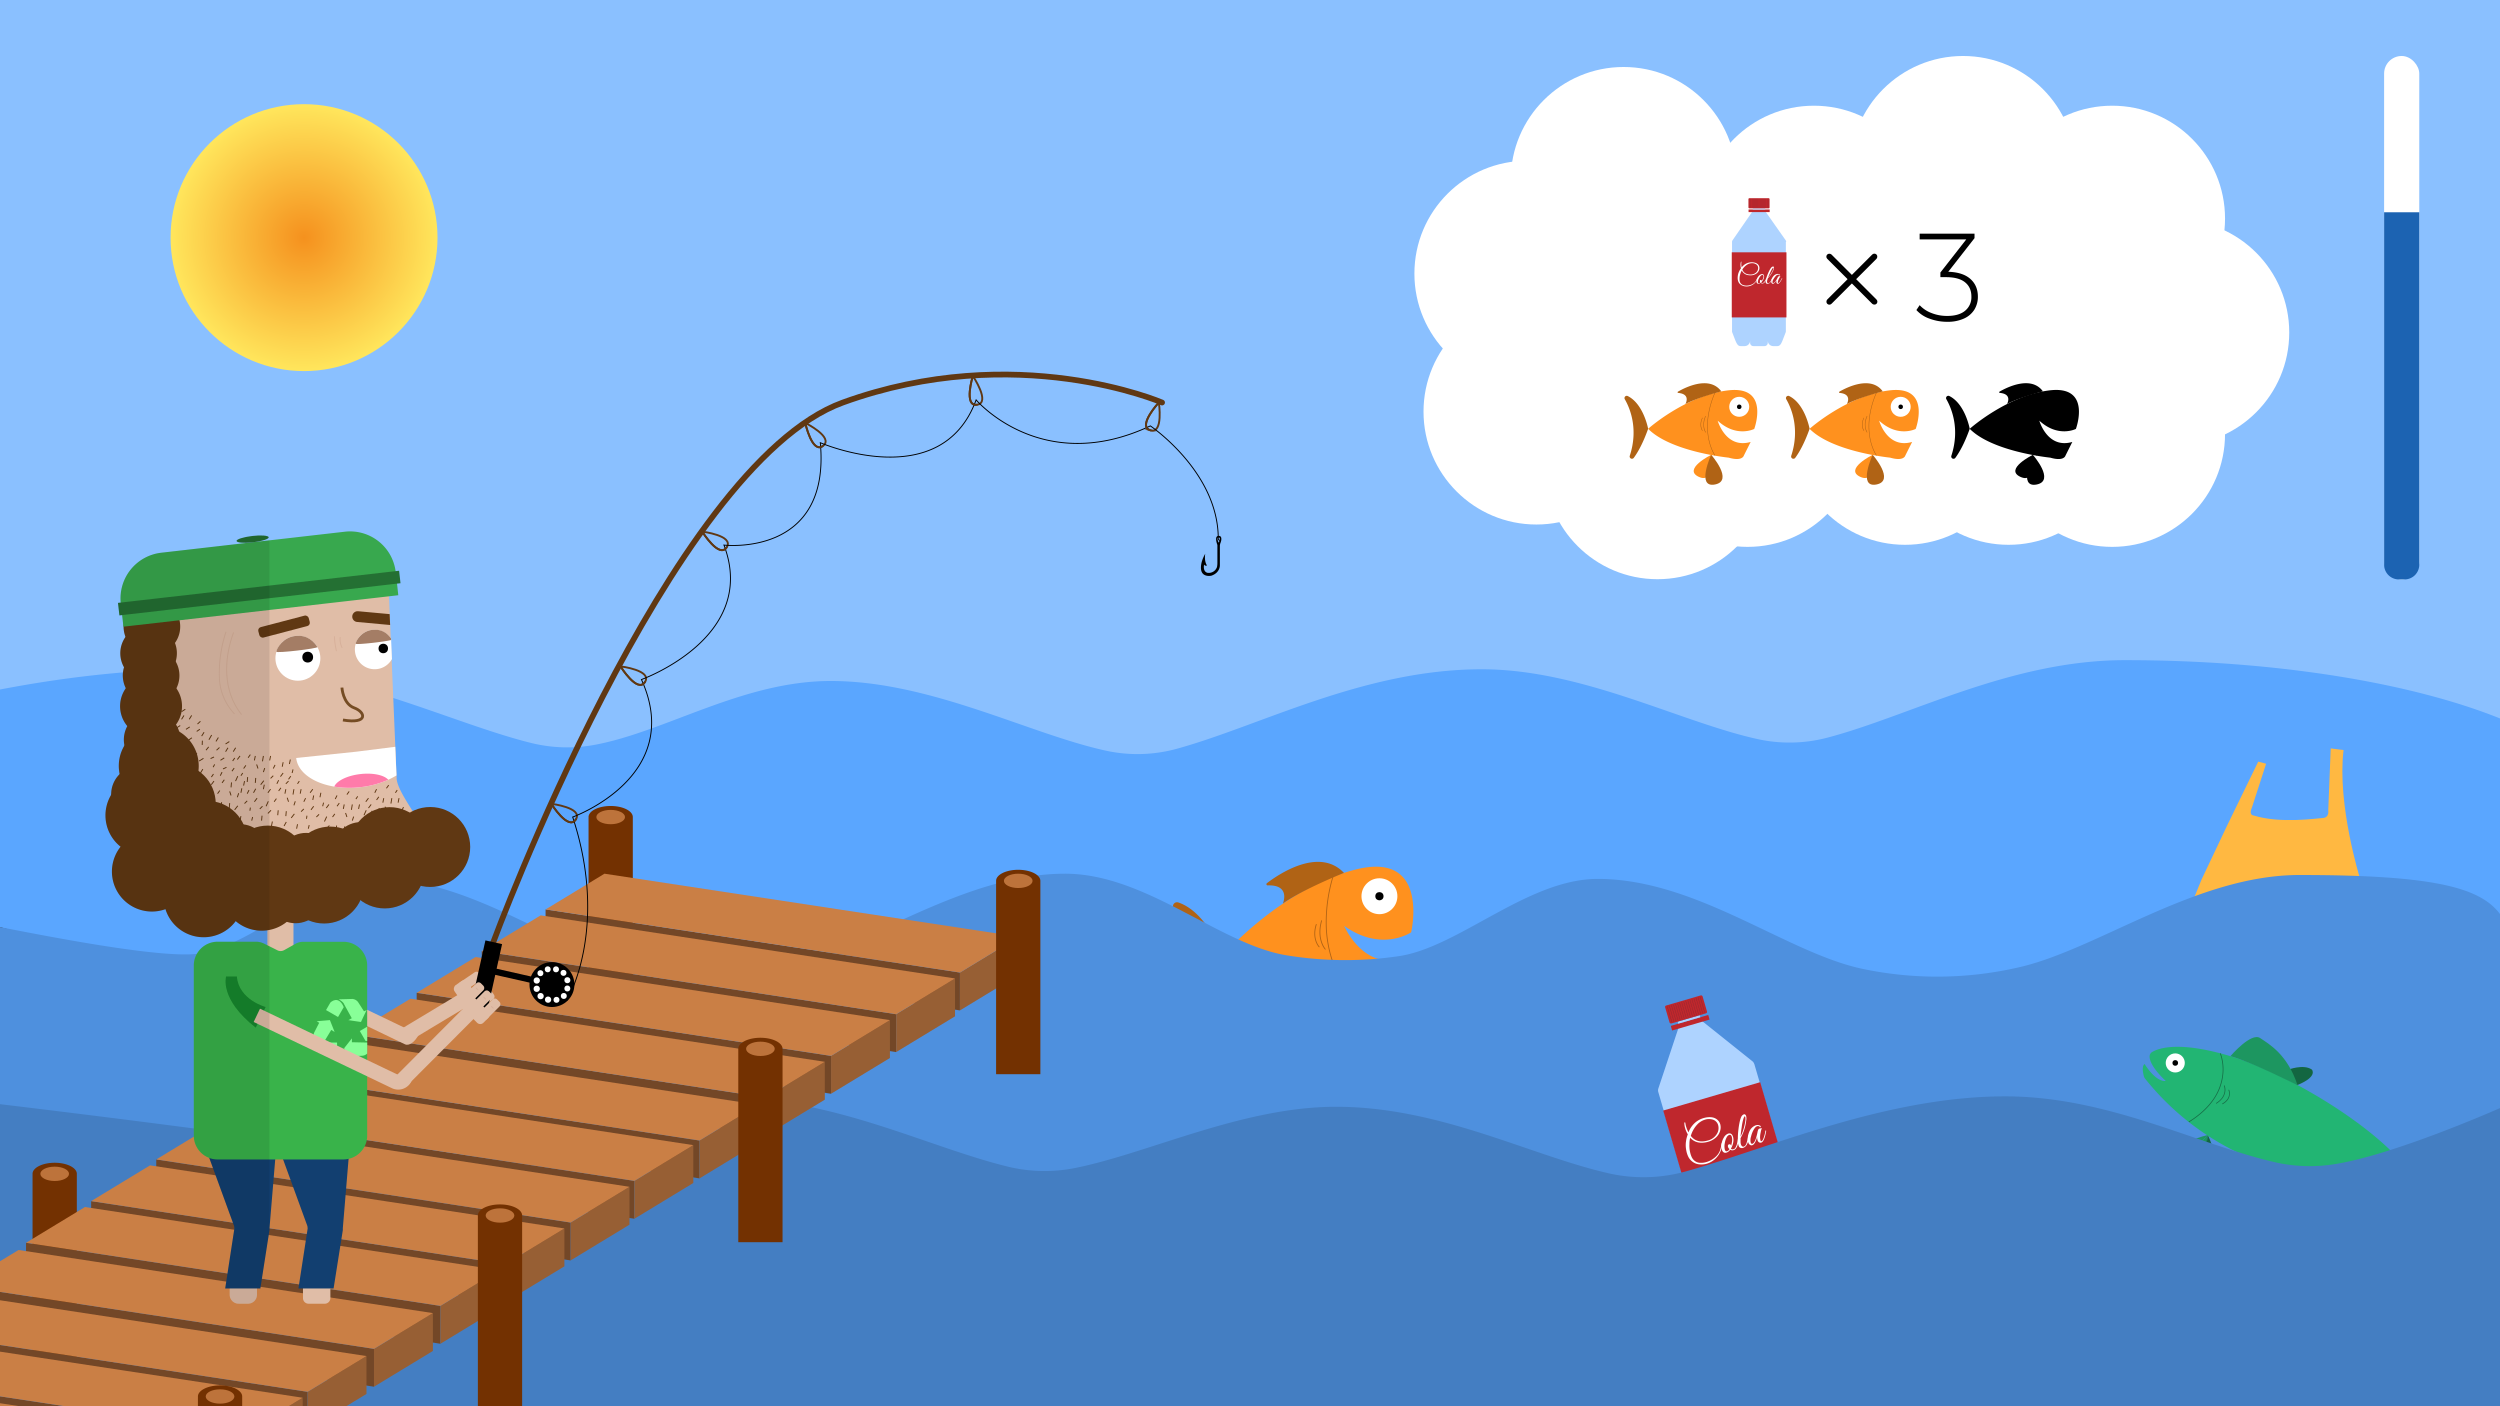 <svg id="Spilskærm" xmlns="http://www.w3.org/2000/svg" xmlns:xlink="http://www.w3.org/1999/xlink" width="1920" height="1080" viewBox="0 0 1920 1080"><rect x="0" y="0" width="1920" height="1080" fill="#333333" stroke="none"/><defs><style>.cls-1{fill:#8ac0ff;}.cls-2{fill:#5aa6ff;}.cls-3{fill:#ff911e;}.cls-4{fill:#b06315;}.cls-5{fill:#fff;}.cls-6{fill:#ffb841;}.cls-7{fill:#4e90de;}.cls-8{fill:#aed3ff;}.cls-9{fill:#bf272d;}.cls-10,.cls-22,.cls-28,.cls-29,.cls-30,.cls-33,.cls-35{fill:none;stroke-miterlimit:10;}.cls-10,.cls-22{stroke:#7f272d;}.cls-10{stroke-width:0.23px;}.cls-11{fill:#136641;}.cls-12{fill:#1d9660;}.cls-13{fill:#22b573;}.cls-14{fill:#156e46;}.cls-15{fill:#447ec2;}.cls-16{fill:#733101;}.cls-17{fill:#bd733b;}.cls-18{fill:#734727;}.cls-19{fill:#975f34;}.cls-20{fill:#ca7f45;}.cls-21{fill:url(#radial-gradient);}.cls-22{stroke-width:0.12px;}.cls-23{fill:#e0bda7;}.cls-24{fill:#123f70;}.cls-25{fill:#39b34a;}.cls-26{fill:#88ff98;}.cls-27{fill:#16882d;}.cls-28,.cls-29,.cls-35{stroke:#603813;}.cls-28{stroke-width:1.47px;}.cls-29,.cls-30{stroke-linecap:round;}.cls-29{stroke-width:4.41px;}.cls-30{stroke:#000;}.cls-30,.cls-35{stroke-width:0.73px;}.cls-31{fill:#a47d65;}.cls-32{fill:#ff7baa;}.cls-33{stroke:#754c24;stroke-width:2.2px;}.cls-34{fill:#603813;}.cls-36{fill:#d7b09a;}.cls-37{fill:#38a84e;}.cls-38{fill:#247033;}.cls-39{opacity:0.1;}.cls-40{fill:#1c63b2;}</style><radialGradient id="radial-gradient" cx="233.5" cy="182.5" r="102.5" gradientUnits="userSpaceOnUse"><stop offset="0" stop-color="#f5911e"/><stop offset="1" stop-color="#ffe65c"/></radialGradient></defs><title>game_screen</title><rect class="cls-1" width="1921" height="592"/><path class="cls-2" d="M1920,702c-67.14,30.09-164,44-288,44-77,0-156.55,41.4-215.78,28.39a114,114,0,0,0-53.32,1C1299.31,792,1226.26,753,1138,753c-76.73,0-148-7.54-207.09-20.46a113.66,113.66,0,0,0-54.19,1.26C812.29,751.39,729,762,638,762c-84.64,0-162.64-9.18-225-24.62A115.25,115.25,0,0,0,364.08,736C309.64,746.17,246.43,752,179,752c-32.06,0-99.82-17.94-179-40V529.55C55.09,519,110.36,513,179,513c84.64,0,166.64,42.18,229,57.62A115.25,115.25,0,0,0,456.92,572c54.44-10.17,113.65-49,181.08-49,76.73,0,152,40.54,211.09,53.46a113.66,113.66,0,0,0,54.19-1.26C967.71,557.61,1047,514,1138,514c77,0,152.55,40.6,211.78,53.61a114,114,0,0,0,53.32-1C1466.69,550,1543.74,507,1632,507c116.36,0,220.17,17.51,288,44.77V702"/><path class="cls-3" d="M1029.5,758.84s-37,24.58-13.35,32.29S1029.5,758.84,1029.5,758.84Z"/><path class="cls-4" d="M1029.41,758.85s-15.17,48.41,10.36,40S1029.41,758.85,1029.41,758.85Z"/><path class="cls-3" d="M1081.17,734.37l-6.76,19.32a8.94,8.94,0,0,0-.27.88c-.34,1.38-2.84,7.78-19.87,5.2a6.25,6.25,0,0,0-.87-.06c-6.32.13-81,1.08-114.8-25.39,0,0,45.17-52,102.49-66.51S1083.78,716,1083.78,716s-22.62,15.6-51.46-4.94C1032.32,711,1048.25,748.7,1081.17,734.37Z"/><path class="cls-4" d="M1034.5,759.13a.32.32,0,0,1-.29-.1,41.62,41.62,0,0,1-4-5.53,75.19,75.19,0,0,1-7.53-16.32,92.85,92.85,0,0,1-4.48-26.83,123.3,123.3,0,0,1,5.14-37,.34.34,0,0,1,.42-.23.33.33,0,0,1,.22.41,122.65,122.65,0,0,0-5.11,36.82,92.55,92.55,0,0,0,4.44,26.64,75.58,75.58,0,0,0,7.46,16.18,40.94,40.94,0,0,0,3.92,5.43.32.32,0,0,1,0,.47A.27.27,0,0,1,1034.5,759.13Z"/><path class="cls-4" d="M985.26,693.9s6.22-14.52-11.68-13.92a.94.94,0,0,1-.61-1.68c8.81-6.74,40.09-28.12,59.2-7.91C1032.17,670.39,1000.73,682.88,985.26,693.9Z"/><path class="cls-4" d="M938.6,734.32S928.09,701.17,905,693.09a3.15,3.15,0,0,0-3.54,4.87c8.82,11.63,24,38.17,16.71,76.41a3.15,3.15,0,0,0,5.85,2.14C928.58,768.41,934,755.26,938.6,734.32Z"/><circle class="cls-5" cx="1059.4" cy="688.3" r="13.79"/><circle cx="1059.4" cy="688.3" r="3.15"/><path class="cls-4" d="M1017.82,729.3a.37.37,0,0,1-.29-.11,17,17,0,0,1-3-5.72c-1.12-3.41-2-9,.14-16.47a.34.34,0,0,1,.42-.22.33.33,0,0,1,.22.41c-4,13.88,2.66,21.48,2.73,21.55a.33.33,0,0,1,0,.47A.31.31,0,0,1,1017.82,729.3Z"/><path class="cls-4" d="M1013.14,727.51a.35.35,0,0,1-.29-.09c-.05-.07-5.87-6.24-2.27-17.52a.34.34,0,0,1,.42-.22.34.34,0,0,1,.22.42c-3.49,10.9,2.06,16.79,2.11,16.85a.33.33,0,0,1,0,.47A.37.37,0,0,1,1013.14,727.51Z"/><path id="Plastikpose" class="cls-6" d="M1734.32,584.93l-23.85,49-19.73,41.67-8.58,21s-4.78,15.91,7,21.95,83.34,33.72,124.69,1.91c0,0,12.41-10.82-1.27-45.49,0,0-17.81-56.94-12.72-98.92l-9.86-1.28-1.91,47.72s1,5.41-4.14,5.72-32.76,4.46-53.12-1.91c0,0-4.13,0-1.27-6.36l10.82-33.4Z"/><path class="cls-7" d="M0,712c29.27,5.63,122.16,24.31,151.72,20.5C194.17,727,242.49,675,291,675c72.95,0,139,55.82,196.27,67.59a281.13,281.13,0,0,0,118-1.33C665.08,727.86,739.7,671,818,671c61.91,0,118.27,53.91,169.54,62.59a278.94,278.94,0,0,0,86.52.77C1120.15,727.7,1173.24,675,1227,675c75.81,0,144.29,56.36,203,69a278.58,278.58,0,0,0,120.69-1.15C1611,729.09,1686.55,672,1766,672c102.17,0,138.67,9.37,154,30V876c-13.78,23.66-48.14,35-154,35-75.81,0-146.29-7.36-205-20a278.58,278.58,0,0,0-120.69,1.15C1380.05,905.91,1306.45,914,1227,914c-61.91,0-120.27-4.91-171.54-13.59a278.94,278.94,0,0,0-86.52-.77A1064.22,1064.22,0,0,1,818,910c-73,0-141-6.82-198.27-18.59a281.13,281.13,0,0,0-118,1.33C441.92,906.14,369.3,914,291,914c-69,0-133.63-6.1-188.93-16.73C72.8,891.64,29.56,893.18,0,897Z"/><g id="Plastikflaske"><path class="cls-8" d="M1347.26,817.15a4.51,4.51,0,0,0-1.2-1.93l-38.13-30.49a4.43,4.43,0,0,0-4.29-1.05l-11.77,3.44a4.38,4.38,0,0,0-3,2.91l-15.31,46.1a4.44,4.44,0,0,0,0,2.55h0l35.59,121.8h0a3.12,3.12,0,0,0,.55,1.13l7.54,9.89c2.75,3.25,5.51,6.82,9.47,5.67l6-1.74c3.95-1.16,6.17-5.6,4.92-9.87l1,3.37a4.58,4.58,0,0,0,5.68,3.11l15.25-4.45a4.59,4.59,0,0,0,3.11-5.68l-1-3.38c1.24,4.28,5.5,6.83,9.46,5.67l6-1.74c4-1.15,4.36-5.65,4.92-9.87l1-12.39a3.06,3.06,0,0,0-.15-1.25h0l-35.59-121.8Z"/><rect class="cls-9" x="1288.7" y="840.25" width="77.61" height="92.4" transform="translate(-195.32 407.86) rotate(-16.29)"/><rect class="cls-9" x="1283.04" y="783.69" width="29.98" height="3.7" transform="translate(-168.21 395.54) rotate(-16.29)"/><path class="cls-5" d="M1310.87,893.71a14.67,14.67,0,0,1-5.93.5,10.29,10.29,0,0,1-5.25-2.11,10.85,10.85,0,0,1-3.34-4.27,21.6,21.6,0,0,1-.87-2.42,26.94,26.94,0,0,1-.7-3.66,19.61,19.61,0,0,1,.08-5.22,22,22,0,0,1,1.38-5.37,19.54,19.54,0,0,1-2-4.43,16.46,16.46,0,0,1-.67-4.1.83.83,0,0,1,.12-.5c.09-.12.16-.19.21-.2.25-.07.41.21.49.85a17.5,17.5,0,0,0,.62,2.67,25.12,25.12,0,0,0,1.75,4.18,18.72,18.72,0,0,1,5.39-7.68,17,17,0,0,1,6.13-3.25,19.87,19.87,0,0,1,2-.48q6-1,9.08,2.15a7.22,7.22,0,0,1,1.78,3,9.12,9.12,0,0,1,.23,3.72,11,11,0,0,1-4.1,7,14.56,14.56,0,0,1-5.33,2.77,19.74,19.74,0,0,1-2.71.59q-7,1-11.15-3.65a17.31,17.31,0,0,0-.6,4.81,23.87,23.87,0,0,0,.24,4.93c.21,1.1.42,2,.63,2.74a17.35,17.35,0,0,0,.81,2.2,7.75,7.75,0,0,0,2.66,3.27,7.13,7.13,0,0,0,4.18,1.3,13.84,13.84,0,0,0,4-.46,17.81,17.81,0,0,0,8.24-4.76,12.34,12.34,0,0,0,2.6-4,30.34,30.34,0,0,0,1.33-5.37c.06-.37.18-.53.37-.48s.26.3.19.72a33.69,33.69,0,0,1-1.3,5.34,14.2,14.2,0,0,1-2.4,4.11A16.13,16.13,0,0,1,1310.87,893.71Zm-12.33-21.35q4.64,6,13.06,3.54a11.23,11.23,0,0,0,6.85-4.88,8.38,8.38,0,0,0,1.1-6.87,6.15,6.15,0,0,0-4.45-4.39,10.18,10.18,0,0,0-5.76.18,13.42,13.42,0,0,0-5.87,3.71A21.51,21.51,0,0,0,1298.54,872.36Z"/><path class="cls-5" d="M1327.28,870.59c1.83-.53,3.07.35,3.74,2.65a8.53,8.53,0,0,1,.17,3.61,14,14,0,0,1-1.86,5.33,1.89,1.89,0,0,0,2,.43A2.67,2.67,0,0,0,1333,881a10.79,10.79,0,0,0,1-2.51c.16-.69.27-1.19.34-1.5s.14-.77.23-1.35.14-.94.16-1.07a.29.29,0,0,1,.21-.24c.24-.1.4,0,.45.15a.47.47,0,0,1,0,.29l-.07.59c0,.39-.08.67-.11.84s-.09.48-.16.92-.15.8-.22,1.06-.17.62-.3,1.07a10.15,10.15,0,0,1-.37,1.08c-.13.28-.28.6-.48,1a4.12,4.12,0,0,1-.6.87,3.53,3.53,0,0,1-1.6,1.07,3.16,3.16,0,0,1-2.68-.27,5.69,5.69,0,0,1-2.81,2.2c-1.82.54-3.07-.35-3.74-2.64a8.55,8.55,0,0,1-.16-3.61,13.13,13.13,0,0,1,1.86-5.38A6.29,6.29,0,0,1,1327.28,870.59Zm.76,1a4,4,0,0,0-2,2,12.89,12.89,0,0,0-1.4,4.39,11.26,11.26,0,0,0,0,4.8c.34,1.15.94,1.6,1.82,1.34a3.52,3.52,0,0,0,1.8-1.62,3.29,3.29,0,0,1-1.14-1.66c-.26-1.09,0-1.76.84-2a1.11,1.11,0,0,1,.91.11,1,1,0,0,1,.5.52,2.89,2.89,0,0,1,.09.6,22.67,22.67,0,0,0,.69-3.08,9,9,0,0,0-.16-4C1329.6,871.84,1329,871.36,1328,871.63Z"/><path class="cls-5" d="M1336.75,875.32c0,.65,0,1.26,0,1.83a7,7,0,0,0,.26,1.67,3.22,3.22,0,0,0,.82,1.39,1.29,1.29,0,0,0,1.4.34c.9-.26,1.59-1.12,2.09-2.58a40.62,40.62,0,0,0,1.34-5.41c.1-.41.25-.6.44-.58a.33.33,0,0,1,.2.38c0,.18-.09.57-.17,1.18s-.14,1-.19,1.28l-.27,1.3a8.57,8.57,0,0,1-.4,1.41c-.14.33-.33.75-.57,1.27a4.77,4.77,0,0,1-.76,1.21,4.88,4.88,0,0,1-2.23,1.55,3,3,0,0,1-2,0,2.05,2.05,0,0,1-1.08-.86,4.5,4.5,0,0,1-.43-1c-.09-.3-.19-.69-.3-1.18a12,12,0,0,1-.22-2.45c0-.82,0-1.28,0-1.39a52.68,52.68,0,0,1,.47-7.5,55.92,55.92,0,0,1,1.08-6.31,17.13,17.13,0,0,1,1-3,3.79,3.79,0,0,1,2.12-2.09c.57-.16,1.08.14,1.52.9a3.09,3.09,0,0,1,.2.55,8.45,8.45,0,0,1,0,3.49,35.1,35.1,0,0,1-4.39,13.47C1336.79,874.3,1336.78,874.68,1336.75,875.32Zm2.34-8.42a37.93,37.93,0,0,0,1.28-5.85,9.51,9.51,0,0,0,.05-3.08c-.14-.5-.3-.72-.48-.67s-.58.7-1,1.89a39.66,39.66,0,0,0-1.27,6.15c-.44,2.9-.75,5.43-.94,7.57A31.14,31.14,0,0,0,1339.09,866.9Z"/><path class="cls-5" d="M1352.18,869.84a16.24,16.24,0,0,0-.44,4,9.94,9.94,0,0,0,.32,2c.14.48.4.67.77.57s.93-.75,1.38-1.83a27.79,27.79,0,0,0,1.58-5.87.59.59,0,0,1,.22-.47c.18-.13.3-.09.37.14a1.21,1.21,0,0,1,0,.48q-1.41,8-3.77,8.66a2.13,2.13,0,0,1-2.07-.53,3.06,3.06,0,0,1-.77-1.4,9.25,9.25,0,0,1-.29-2.4q-1.59,5.72-3.76,6.34a1.83,1.83,0,0,1-1.2,0,3.2,3.2,0,0,1-1.91-2.37c-.71-2.45-.38-5.24,1-8.38a8.61,8.61,0,0,1,3.62-4,5.59,5.59,0,0,1,1.29-.58,4.1,4.1,0,0,1,3.27.35.78.78,0,0,1,.46.72c0,.28-.21.44-.55.48a1.8,1.8,0,0,0-2.19-.82c-1.08.31-2.15,1.55-3.23,3.71a21,21,0,0,0-1.48,4.25,8.59,8.59,0,0,0-.32,4.32c.28,1,.74,1.37,1.36,1.19q2.25-.66,3.87-8.61a9.09,9.09,0,0,1,.64-2.24,1.75,1.75,0,0,1,1.09-.87,5.63,5.63,0,0,1,.8-.11,2.53,2.53,0,0,0,.93-.23A14.71,14.71,0,0,0,1352.18,869.84Z"/><rect class="cls-8" x="1288.29" y="782.2" width="17.66" height="1.64" transform="translate(-167.54 395.18) rotate(-16.29)"/><rect class="cls-9" x="1279.88" y="768.15" width="29.98" height="14.37" rx="1.14" transform="translate(-165.47 394.25) rotate(-16.29)"/><line class="cls-10" x1="1283.63" y1="771.99" x2="1287.2" y2="784.21"/><line class="cls-10" x1="1282.05" y1="772.45" x2="1285.62" y2="784.67"/><line class="cls-10" x1="1285.2" y1="771.53" x2="1288.77" y2="783.75"/><line class="cls-10" x1="1280.47" y1="772.91" x2="1284.04" y2="785.13"/><line class="cls-10" x1="1289.93" y1="770.15" x2="1293.5" y2="782.37"/><line class="cls-10" x1="1288.36" y1="770.61" x2="1291.93" y2="782.83"/><line class="cls-10" x1="1291.51" y1="769.69" x2="1295.08" y2="781.91"/><line class="cls-10" x1="1286.78" y1="771.07" x2="1290.35" y2="783.29"/><line class="cls-10" x1="1296.24" y1="768.31" x2="1299.81" y2="780.52"/><line class="cls-10" x1="1294.66" y1="768.77" x2="1298.23" y2="780.99"/><line class="cls-10" x1="1297.82" y1="767.84" x2="1301.39" y2="780.06"/><line class="cls-10" x1="1293.09" y1="769.23" x2="1296.66" y2="781.45"/><line class="cls-10" x1="1302.55" y1="766.46" x2="1306.12" y2="778.68"/><line class="cls-10" x1="1300.97" y1="766.92" x2="1304.54" y2="779.14"/><line class="cls-10" x1="1304.12" y1="766" x2="1307.69" y2="778.22"/><line class="cls-10" x1="1299.39" y1="767.38" x2="1302.96" y2="779.6"/><line class="cls-10" x1="1305.7" y1="765.54" x2="1309.27" y2="777.76"/></g><path class="cls-11" d="M1692.32,896.94c16.54,1,3.26-25.24,3.26-25.24"/><path class="cls-11" d="M1695.58,871.7s-19.79,24.2-3.26,25.24"/><path class="cls-12" d="M1680.59,887.12c11.73,9.82,15-15.4,15-15.4"/><path class="cls-12" d="M1695.63,871.72s-26.78,5.57-15,15.4"/><path class="cls-13" d="M1855.26,908.17S1726,926.84,1647.35,828.31a4.57,4.57,0,0,1-.81-1.6c-.61-2.22-1.87-7.82.52-9.54,0,0,8.28,13.85,16.24,13,0,0-12.21-10.89-12.42-18.67a4,4,0,0,1,2-3.57c4.64-2.8,20.53-8.85,60.82,3.44C1763.61,826.56,1838.9,874.52,1855.26,908.17Z"/><circle class="cls-5" cx="1670.6" cy="816.34" r="7.33"/><circle cx="1670.6" cy="816.34" r="2.17"/><path class="cls-11" d="M1757.21,821.57s11.8-4.63,18.31-.14c0,0,4.9,5.34-11.06,11.86,0,0-3.5-2.68-11.35-6.12S1757.21,821.57,1757.21,821.57Z"/><path class="cls-12" d="M1713,811.1s15.84-18.55,22.77-13.88,21,12.53,28.75,36.28C1764.47,833.5,1729.2,815.61,1713,811.1Z"/><path class="cls-11" d="M1855.73,907.38,1911,870.14a1.69,1.69,0,0,1,2.25,2.46l-36.42,44.92a1.66,1.66,0,0,0-.35.8l-8.14,52.52a1.69,1.69,0,0,1-3.33,0L1855,909A1.69,1.69,0,0,1,1855.73,907.38Z"/><path class="cls-14" d="M1681.13,861.78a.28.28,0,0,1-.13-.11.31.31,0,0,1,.1-.42c8.23-5.15,14.61-11.09,19-17.65a40.66,40.66,0,0,0,6.5-16.78,36.56,36.56,0,0,0-1.57-17.48.31.31,0,0,1,.16-.4.29.29,0,0,1,.39.17,37,37,0,0,1,1.62,17.79,41.29,41.29,0,0,1-6.6,17c-4.4,6.64-10.84,12.64-19.14,17.83A.3.3,0,0,1,1681.13,861.78Z"/><path class="cls-14" d="M1702.06,847.59a.24.24,0,0,1-.13-.11.31.31,0,0,1,.09-.42c3.69-2.3,5.89-5.28,6.38-8.62A9.28,9.28,0,0,0,1708,834a.3.3,0,0,1,.56-.22,9.8,9.8,0,0,1,.42,4.69c-.35,2.47-1.79,6-6.66,9.08A.28.28,0,0,1,1702.06,847.59Z"/><path class="cls-14" d="M1706.81,848a.33.33,0,0,1-.13-.13.29.29,0,0,1,.11-.41c7.24-4.18,4.79-9.91,4.68-10.15a.29.29,0,0,1,.15-.39.3.3,0,0,1,.4.15c0,.06,2.8,6.45-4.93,10.91A.28.28,0,0,1,1706.81,848Z"/><path class="cls-15" d="M1921,1080l-1-98V851s-82.66,36.69-128.69,43.33a120.28,120.28,0,0,1-43.78-1.66C1687.39,879,1619.1,842,1540,842c-92,0-181.13,39.84-245.85,57.79A120.59,120.59,0,0,1,1235,901c-60.42-13.87-129.28-51-209-51-71.64,0-143.53,35.58-200.19,47a119.25,119.25,0,0,1-51.69-1C712.26,880.9,640.35,843,557,843c-72.34,0-144.82,35.71-201.83,47.29a120.7,120.7,0,0,1-49.61-.16C246.76,877.41,0,848,0,848v232Z"/><g id="Ben_bagerst" data-name="Ben bagerst"><path class="cls-16" d="M486,627.5c0-4.69-7.61-8.5-17-8.5s-17,3.81-17,8.5a4.23,4.23,0,0,0,.05.5H452V776h34V628H486A4.23,4.23,0,0,0,486,627.5Z"/><ellipse class="cls-17" cx="469" cy="627.5" rx="11" ry="5.5"/><path class="cls-16" d="M277,761.5c0-4.69-7.61-8.5-17-8.5s-17,3.81-17,8.5a4.23,4.23,0,0,0,.05.5H243V910h34V762H277A4.23,4.23,0,0,0,277,761.5Z"/><ellipse class="cls-17" cx="260" cy="761.5" rx="11" ry="5.5"/><path class="cls-16" d="M59,901.5c0-4.69-7.61-8.5-17-8.5s-17,3.81-17,8.5a4.23,4.23,0,0,0,.05.5H25v148H59V902h0A4.23,4.23,0,0,0,59,901.5Z"/><ellipse class="cls-17" cx="42" cy="901.5" rx="11" ry="5.5"/></g><polygon class="cls-18" points="737.23 776 419 727.54 419 698.46 737.23 746.92 737.23 776"/><polygon class="cls-19" points="782.46 719.46 737.23 746.92 737.23 776 782.46 748.54 782.46 719.46"/><polygon class="cls-20" points="464.23 671 782.46 719.46 737.23 746.92 419 698.46 464.23 671"/><polygon class="cls-18" points="688.23 808 370 759.54 370 730.46 688.23 778.92 688.23 808"/><polygon class="cls-19" points="733.46 751.46 688.23 778.92 688.23 808 733.46 780.54 733.46 751.46"/><polygon class="cls-20" points="415.23 703 733.46 751.46 688.23 778.92 370 730.46 415.23 703"/><polygon class="cls-18" points="638.23 840 320 791.54 320 762.46 638.23 810.92 638.23 840"/><polygon class="cls-19" points="683.46 783.46 638.23 810.92 638.23 840 683.46 812.54 683.46 783.46"/><polygon class="cls-20" points="365.23 735 683.46 783.46 638.23 810.92 320 762.46 365.23 735"/><polygon class="cls-18" points="588.23 872 270 823.54 270 794.46 588.23 842.92 588.23 872"/><polygon class="cls-19" points="633.46 815.46 588.23 842.92 588.23 872 633.46 844.54 633.46 815.46"/><polygon class="cls-20" points="315.23 767 633.46 815.46 588.23 842.92 270 794.46 315.23 767"/><polygon class="cls-18" points="537.23 905 219 856.54 219 827.46 537.23 875.92 537.23 905"/><polygon class="cls-19" points="582.46 848.46 537.23 875.92 537.23 905 582.46 877.54 582.46 848.46"/><polygon class="cls-20" points="264.23 800 582.46 848.46 537.23 875.92 219 827.46 264.23 800"/><polygon class="cls-18" points="487.23 936 169 887.54 169 858.46 487.23 906.92 487.23 936"/><polygon class="cls-19" points="532.46 879.46 487.23 906.92 487.23 936 532.46 908.54 532.46 879.46"/><polygon class="cls-20" points="214.23 831 532.46 879.46 487.23 906.92 169 858.46 214.23 831"/><polygon class="cls-18" points="438.23 968 120 919.54 120 890.46 438.23 938.92 438.23 968"/><polygon class="cls-19" points="483.46 911.46 438.23 938.92 438.23 968 483.46 940.54 483.46 911.46"/><polygon class="cls-20" points="165.23 863 483.46 911.46 438.23 938.92 120 890.46 165.23 863"/><polygon class="cls-18" points="388.23 1000 70 951.54 70 922.46 388.23 970.92 388.23 1000"/><polygon class="cls-19" points="433.46 943.46 388.23 970.92 388.23 1000 433.46 972.54 433.46 943.46"/><polygon class="cls-20" points="115.23 895 433.46 943.46 388.23 970.92 70 922.46 115.23 895"/><polygon class="cls-18" points="338.23 1032 20 983.54 20 954.46 338.23 1002.92 338.23 1032"/><polygon class="cls-19" points="383.46 975.46 338.23 1002.92 338.23 1032 383.46 1004.54 383.46 975.46"/><polygon class="cls-20" points="65.23 927 383.46 975.46 338.23 1002.92 20 954.46 65.23 927"/><polygon class="cls-18" points="287.23 1065 -31 1016.54 -31 987.46 287.23 1035.92 287.23 1065"/><polygon class="cls-19" points="332.46 1008.46 287.23 1035.92 287.23 1065 332.46 1037.54 332.46 1008.46"/><polygon class="cls-20" points="14.23 960 332.46 1008.46 287.23 1035.92 -31 987.46 14.23 960"/><polygon class="cls-18" points="236.23 1098 -82 1049.54 -82 1020.46 236.23 1068.92 236.23 1098"/><polygon class="cls-19" points="281.46 1041.46 236.23 1068.92 236.23 1098 281.46 1070.54 281.46 1041.46"/><polygon class="cls-20" points="-36.77 993 281.46 1041.46 236.23 1068.92 -82 1020.46 -36.77 993"/><polygon class="cls-18" points="187.23 1130 -131 1081.54 -131 1052.46 187.23 1100.92 187.23 1130"/><polygon class="cls-19" points="232.46 1073.46 187.23 1100.92 187.23 1130 232.46 1102.54 232.46 1073.46"/><polygon class="cls-20" points="-85.77 1025 232.46 1073.46 187.23 1100.92 -131 1052.46 -85.77 1025"/><polygon class="cls-20" points="182.46 1105.46 137.23 1132.92 -146 1089.79 -146 1063.21 -135.77 1057 182.46 1105.46"/><path class="cls-16" d="M799,676.5c0-4.69-7.61-8.5-17-8.5s-17,3.81-17,8.5a4.23,4.23,0,0,0,0,.5h0V825h34V677h0A4.23,4.23,0,0,0,799,676.5Z"/><ellipse class="cls-17" cx="782" cy="676.5" rx="11" ry="5.5"/><path class="cls-16" d="M601,805.5c0-4.69-7.61-8.5-17-8.5s-17,3.81-17,8.5a4.23,4.23,0,0,0,0,.5h0V954h34V806h0A4.23,4.23,0,0,0,601,805.5Z"/><ellipse class="cls-17" cx="584" cy="805.5" rx="11" ry="5.5"/><path class="cls-16" d="M401,933.5c0-4.69-7.61-8.5-17-8.5s-17,3.81-17,8.5a4.23,4.23,0,0,0,.05.5H367v148h34V934H401A4.23,4.23,0,0,0,401,933.5Z"/><ellipse class="cls-17" cx="384" cy="933.5" rx="11" ry="5.5"/><path class="cls-16" d="M186,1073H186v92H152v-92h.05a4.23,4.23,0,0,1-.05-.5c0-4.69,7.61-8.5,17-8.5s17,3.81,17,8.5A4.23,4.23,0,0,1,186,1073Z"/><ellipse class="cls-17" cx="169" cy="1072.5" rx="11" ry="5.5"/><circle class="cls-21" cx="233.5" cy="182.5" r="102.5"/><circle class="cls-5" cx="1622.14" cy="333.31" r="86.69"/><circle class="cls-5" cx="1542.6" cy="331.72" r="86.69"/><circle class="cls-5" cx="1463.07" cy="331.72" r="86.69"/><circle class="cls-5" cx="1671.45" cy="255.36" r="86.69"/><circle class="cls-5" cx="1342.17" cy="333.31" r="86.69"/><circle class="cls-5" cx="1276.95" cy="303.08" r="86.69"/><circle class="cls-5" cx="1534.65" cy="244.23" r="86.69"/><circle class="cls-5" cx="1437.61" cy="272.86" r="86.69"/><circle class="cls-5" cx="1276.95" cy="225.14" r="86.69"/><circle class="cls-5" cx="1246.95" cy="138.14" r="86.69"/><circle class="cls-5" cx="1172.95" cy="210.14" r="86.69"/><circle class="cls-5" cx="1179.95" cy="316.14" r="86.69"/><circle class="cls-5" cx="1272.95" cy="358.14" r="86.69"/><circle class="cls-5" cx="1393.07" cy="167.87" r="86.69"/><circle class="cls-5" cx="1507.61" cy="129.69" r="86.69"/><circle class="cls-5" cx="1622.14" cy="167.87" r="86.69"/><rect x="1419.91" y="187.64" width="4.63" height="53.52" rx="2.32" transform="translate(568.17 -942.87) rotate(45)"/><rect x="1419.91" y="187.64" width="4.63" height="53.52" rx="2.32" transform="translate(2579.5 -639.66) rotate(135)"/><path d="M1513.21,214.19q5.8,5.15,5.8,13.59a18.77,18.77,0,0,1-2.68,10,18.15,18.15,0,0,1-8,6.86,29.91,29.91,0,0,1-12.82,2.5,38.25,38.25,0,0,1-13.72-2.45,24.14,24.14,0,0,1-10-6.58l2.5-3.74a23.64,23.64,0,0,0,8.88,5.95,32.08,32.08,0,0,0,12.33,2.31q8.94,0,13.73-4a13.39,13.39,0,0,0,4.8-10.89c0-4.68-1.63-8.32-4.89-10.95s-8.16-3.93-14.69-3.93h-4.23v-3.56l19.88-25.44h-35.81v-4.41h42.14v3.45l-20.16,25.83Q1507.41,209.06,1513.21,214.19Z"/><g id="Plastikflaske-2" data-name="Plastikflaske"><path class="cls-8" d="M1371.78,185.78a2.45,2.45,0,0,0-.33-1.18L1356.27,163a2.39,2.39,0,0,0-2.07-1.19h-6.64a2.4,2.4,0,0,0-2,1.06l-14.94,21.62a2.45,2.45,0,0,0-.42,1.32h0v68.66h0a1.62,1.62,0,0,0,.11.68l2.42,6.28c.93,2.1,1.82,4.38,4,4.38h3.36a4.23,4.23,0,0,0,4-4.38v1.9a2.49,2.49,0,0,0,2.48,2.48h8.6a2.49,2.49,0,0,0,2.48-2.48v-1.9a4.23,4.23,0,0,0,4,4.38h3.36c2.23,0,3.12-2.28,4-4.38l2.42-6.28a1.62,1.62,0,0,0,.11-.68h0V185.78Z"/><rect class="cls-9" x="1330" y="193.78" width="42" height="50"/><rect class="cls-9" x="1342.89" y="160.89" width="16.22" height="2"/><path class="cls-5" d="M1341.26,220a8,8,0,0,1-3.16-.65,5.61,5.61,0,0,1-2.41-1.89,5.85,5.85,0,0,1-1.08-2.72,9.94,9.94,0,0,1-.09-1.39,15,15,0,0,1,.19-2,10.89,10.89,0,0,1,.84-2.7,12,12,0,0,1,1.53-2.58,10.59,10.59,0,0,1-.36-2.6,8.79,8.79,0,0,1,.27-2.23.46.46,0,0,1,.14-.24.29.29,0,0,1,.14-.08c.14,0,.18.18.12.52a10.94,10.94,0,0,0-.08,1.48,14.15,14.15,0,0,0,.27,2.44,10.15,10.15,0,0,1,4-3.17,9.12,9.12,0,0,1,3.68-.76q.54,0,1.14.06c2.16.24,3.63,1.07,4.39,2.49a4,4,0,0,1,.46,1.84,5,5,0,0,1-.44,2,5.88,5.88,0,0,1-3.19,3,7.94,7.94,0,0,1-3.19.64,11,11,0,0,1-1.5-.11,6.39,6.39,0,0,1-5.23-3.59,9.31,9.31,0,0,0-1.05,2.41,13.52,13.52,0,0,0-.62,2.59c-.06.61-.08,1.12-.08,1.52a9.22,9.22,0,0,0,.08,1.27,4.11,4.11,0,0,0,.89,2.1,3.83,3.83,0,0,0,2,1.31,7.51,7.51,0,0,0,2.14.37,9.74,9.74,0,0,0,5-1.22,6.82,6.82,0,0,0,2-1.68,16.83,16.83,0,0,0,1.51-2.59c.08-.18.17-.24.26-.19s.09.19,0,.4a17.82,17.82,0,0,1-1.49,2.58,7.73,7.73,0,0,1-1.86,1.77A8.76,8.76,0,0,1,1341.26,220Zm-3.17-13c1,2.54,3.08,3.82,6.25,3.82a6.07,6.07,0,0,0,4.3-1.5,4.55,4.55,0,0,0,1.61-3.4,3.33,3.33,0,0,0-1.65-3,5.49,5.49,0,0,0-3-.78,7.27,7.27,0,0,0-3.61,1A11.64,11.64,0,0,0,1338.09,207.07Z"/><path class="cls-5" d="M1353.29,210.51c1,0,1.54.64,1.54,1.94a4.58,4.58,0,0,1-.46,1.9,7.68,7.68,0,0,1-1.78,2.49,1,1,0,0,0,1,.53,1.46,1.46,0,0,0,1.08-.57,5.91,5.91,0,0,0,.91-1.15l.4-.73c.09-.16.19-.38.33-.67l.24-.52a.15.15,0,0,1,.15-.1q.21,0,.21.15a.34.34,0,0,1,0,.15l-.13.29c-.08.2-.15.34-.19.42s-.12.24-.22.46-.2.39-.28.52l-.31.5q-.21.31-.36.51t-.39.42a2.18,2.18,0,0,1-.44.36,2,2,0,0,1-1,.32,1.75,1.75,0,0,1-1.35-.55,3.09,3.09,0,0,1-1.79.72c-1,0-1.54-.65-1.54-2a4.58,4.58,0,0,1,.46-1.9,7.17,7.17,0,0,1,1.78-2.51A3.38,3.38,0,0,1,1353.29,210.51Zm.23.65a2.14,2.14,0,0,0-1.35.76,7.12,7.12,0,0,0-1.39,2.07,5.93,5.93,0,0,0-.74,2.49c0,.65.24,1,.74,1a1.91,1.91,0,0,0,1.18-.57,1.74,1.74,0,0,1-.34-1c0-.61.28-.91.74-.91a.57.57,0,0,1,.45.19.54.54,0,0,1,.18.35,1.35,1.35,0,0,1,0,.33,13,13,0,0,0,.83-1.5,4.79,4.79,0,0,0,.52-2.11C1354.3,211.51,1354,211.16,1353.52,211.16Z"/><path class="cls-5" d="M1357.49,214.4c-.11.33-.21.65-.28.95a3.56,3.56,0,0,0-.12.91,1.74,1.74,0,0,0,.21.84.72.72,0,0,0,.68.39,1.92,1.92,0,0,0,1.47-1,20.41,20.41,0,0,0,1.52-2.61c.12-.19.22-.27.32-.23a.16.16,0,0,1,0,.22l-.26.59a6.06,6.06,0,0,1-.3.64l-.33.63a5.58,5.58,0,0,1-.43.68l-.48.57a2.81,2.81,0,0,1-.58.51,2.65,2.65,0,0,1-1.4.47,1.6,1.6,0,0,1-1-.29,1.1,1.1,0,0,1-.43-.61,2.67,2.67,0,0,1-.08-.58c0-.17,0-.39,0-.65a6.33,6.33,0,0,1,.26-1.31c.13-.43.21-.66.22-.72a30.07,30.07,0,0,1,1.38-3.82,30.92,30.92,0,0,1,1.52-3.12,9.24,9.24,0,0,1,1-1.42,2,2,0,0,1,1.41-.76c.32,0,.54.23.65.7a1.35,1.35,0,0,1,0,.31,4.55,4.55,0,0,1-.51,1.82,18.91,18.91,0,0,1-4.33,6.33C1357.67,213.88,1357.6,214.07,1357.49,214.4Zm2.49-4a19.68,19.68,0,0,0,1.55-2.84,5.28,5.28,0,0,0,.5-1.59c0-.28,0-.43-.15-.43s-.41.28-.8.84a20.18,20.18,0,0,0-1.59,3c-.67,1.44-1.22,2.7-1.64,3.79A16.84,16.84,0,0,0,1360,210.38Z"/><path class="cls-5" d="M1366.34,213.9a8.61,8.61,0,0,0-.84,2,5.55,5.55,0,0,0-.13,1.08c0,.27.1.41.31.41s.6-.25,1-.74a14.62,14.62,0,0,0,1.71-2.81c.06-.12.12-.19.19-.21s.17,0,.17.13a.69.69,0,0,1-.06.25q-2,3.93-3.27,3.93a1.14,1.14,0,0,1-1-.59,1.62,1.62,0,0,1-.19-.85,5,5,0,0,1,.21-1.29c-1.13,1.82-2.1,2.73-2.92,2.73a1,1,0,0,1-.61-.21,1.74,1.74,0,0,1-.63-1.52,6.6,6.6,0,0,1,1.79-4.2,4.7,4.7,0,0,1,2.49-1.55,3,3,0,0,1,.76-.1,2.24,2.24,0,0,1,1.65.67.44.44,0,0,1,.13.45.31.31,0,0,1-.36.17,1,1,0,0,0-1-.76,3.58,3.58,0,0,0-2.23,1.43,11.92,11.92,0,0,0-1.42,2,4.63,4.63,0,0,0-.82,2.19c0,.55.17.83.53.83.84,0,2-1.3,3.31-3.89a4.4,4.4,0,0,1,.68-1.06.91.91,0,0,1,.69-.29l.44.06a1.13,1.13,0,0,0,.51,0A8.25,8.25,0,0,0,1366.34,213.9Z"/><rect class="cls-8" x="1346.13" y="160" width="9.56" height="0.89"/><rect class="cls-9" x="1342.8" y="152.22" width="16.22" height="7.78" rx="0.62"/><line class="cls-22" x1="1345.58" y1="152.67" x2="1345.58" y2="159.56"/><line class="cls-22" x1="1344.69" y1="152.67" x2="1344.69" y2="159.56"/><line class="cls-22" x1="1346.47" y1="152.67" x2="1346.47" y2="159.56"/><line class="cls-22" x1="1343.8" y1="152.67" x2="1343.8" y2="159.56"/><line class="cls-22" x1="1349.13" y1="152.67" x2="1349.13" y2="159.56"/><line class="cls-22" x1="1348.24" y1="152.67" x2="1348.24" y2="159.56"/><line class="cls-22" x1="1350.02" y1="152.67" x2="1350.02" y2="159.56"/><line class="cls-22" x1="1347.35" y1="152.67" x2="1347.35" y2="159.56"/><line class="cls-22" x1="1352.69" y1="152.67" x2="1352.69" y2="159.56"/><line class="cls-22" x1="1351.8" y1="152.67" x2="1351.8" y2="159.56"/><line class="cls-22" x1="1353.58" y1="152.67" x2="1353.58" y2="159.56"/><line class="cls-22" x1="1350.91" y1="152.67" x2="1350.91" y2="159.56"/><line class="cls-22" x1="1356.24" y1="152.67" x2="1356.24" y2="159.56"/><line class="cls-22" x1="1355.35" y1="152.67" x2="1355.35" y2="159.56"/><line class="cls-22" x1="1357.13" y1="152.67" x2="1357.13" y2="159.56"/><line class="cls-22" x1="1354.47" y1="152.67" x2="1354.47" y2="159.56"/><line class="cls-22" x1="1358.02" y1="152.67" x2="1358.02" y2="159.56"/></g><path class="cls-3" d="M1314.24,349.28s-22.15,11-9.65,16.89S1314.24,349.28,1314.24,349.28Z"/><path class="cls-4" d="M1314.19,349.27s-11.79,25.67,2.9,22.82S1314.19,349.27,1314.19,349.27Z"/><path class="cls-3" d="M1344.51,339.41l-5.1,10.19a4.84,4.84,0,0,0-.21.47c-.29.73-2.12,4.09-11.34,1.47a2,2,0,0,0-.48-.09c-3.5-.38-44.82-5.13-61.61-22.13,0,0,28.62-25.55,61.3-29.5s20.18,29.61,20.18,29.61-13.6,7-28.08-6.36C1319.17,323.07,1325.32,345,1344.51,339.41Z"/><path class="cls-4" d="M1317,349.79a.19.19,0,0,1-.15-.08,22.92,22.92,0,0,1-1.82-3.33,42.11,42.11,0,0,1-3-9.55,51.75,51.75,0,0,1-.58-15.13,68.46,68.46,0,0,1,5.45-20.09.19.19,0,0,1,.25-.09.18.18,0,0,1,.09.24,68.41,68.41,0,0,0-5.42,20,51.35,51.35,0,0,0,.57,15,41.57,41.57,0,0,0,3,9.46,24.23,24.23,0,0,0,1.78,3.28.19.19,0,0,1,0,.26A.2.2,0,0,1,1317,349.79Z"/><path class="cls-4" d="M1294.39,310.29s4.46-7.58-5.47-8.52a.52.52,0,0,1-.21-1c5.34-3.1,24.12-12.7,33.25-.19C1322,300.61,1303.71,305.29,1294.39,310.29Z"/><path class="cls-4" d="M1265.77,329.32s-3.47-19.05-15.63-25.14a1.75,1.75,0,0,0-2.3,2.44c4.05,7,10.56,22.77,3.84,43.38a1.75,1.75,0,0,0,3.08,1.59C1257.83,347.44,1261.75,340.56,1265.77,329.32Z"/><circle class="cls-5" cx="1335.73" cy="312.43" r="7.68"/><circle cx="1335.73" cy="312.43" r="1.75"/><path class="cls-4" d="M1309.88,332.14a.21.21,0,0,1-.16-.08,9.62,9.62,0,0,1-1.25-3.38,15.37,15.37,0,0,1,1.24-9.08.19.19,0,0,1,.24-.1.2.2,0,0,1,.1.25c-3.2,7.38,0,12.05,0,12.09a.18.18,0,0,1,0,.26A.21.21,0,0,1,1309.88,332.14Z"/><path class="cls-4" d="M1307.42,330.82a.2.2,0,0,1-.15-.07s-2.81-3.86,0-9.84a.18.18,0,0,1,.24-.09.18.18,0,0,1,.09.25c-2.69,5.77,0,9.42,0,9.45a.18.18,0,0,1,0,.26A.19.19,0,0,1,1307.42,330.82Z"/><path class="cls-3" d="M1438.24,349.28s-22.15,11-9.65,16.89S1438.24,349.28,1438.24,349.28Z"/><path class="cls-4" d="M1438.19,349.27s-11.79,25.67,2.9,22.82S1438.19,349.27,1438.19,349.27Z"/><path class="cls-3" d="M1468.51,339.41l-5.1,10.19a4.84,4.84,0,0,0-.21.47c-.29.73-2.12,4.09-11.34,1.47a2,2,0,0,0-.48-.09c-3.5-.38-44.82-5.13-61.61-22.13,0,0,28.62-25.55,61.3-29.5s20.18,29.61,20.18,29.61-13.6,7-28.08-6.36C1443.17,323.07,1449.32,345,1468.51,339.41Z"/><path class="cls-4" d="M1441,349.79a.19.19,0,0,1-.15-.08,22.92,22.92,0,0,1-1.82-3.33,42.11,42.11,0,0,1-3-9.55,51.75,51.75,0,0,1-.58-15.13,68.46,68.46,0,0,1,5.45-20.09.19.19,0,0,1,.25-.09.18.18,0,0,1,.09.24,68.41,68.41,0,0,0-5.42,20,51.35,51.35,0,0,0,.57,15,41.57,41.57,0,0,0,3,9.46,24.23,24.23,0,0,0,1.78,3.28.19.19,0,0,1,0,.26A.2.2,0,0,1,1441,349.79Z"/><path class="cls-4" d="M1418.39,310.29s4.46-7.58-5.47-8.52a.52.52,0,0,1-.21-1c5.34-3.1,24.12-12.7,33.25-.19C1446,300.61,1427.71,305.29,1418.39,310.29Z"/><path class="cls-4" d="M1389.77,329.32s-3.47-19.05-15.63-25.14a1.75,1.75,0,0,0-2.3,2.44c4.05,7,10.56,22.77,3.84,43.38a1.75,1.75,0,0,0,3.08,1.59C1381.83,347.44,1385.75,340.56,1389.77,329.32Z"/><circle class="cls-5" cx="1459.73" cy="312.43" r="7.68"/><circle cx="1459.73" cy="312.43" r="1.75"/><path class="cls-4" d="M1433.88,332.14a.21.21,0,0,1-.16-.08,9.62,9.62,0,0,1-1.25-3.38,15.37,15.37,0,0,1,1.24-9.08.19.19,0,0,1,.24-.1.2.2,0,0,1,.1.25c-3.2,7.38,0,12.05,0,12.09a.18.18,0,0,1,0,.26A.21.21,0,0,1,1433.88,332.14Z"/><path class="cls-4" d="M1431.42,330.82a.2.2,0,0,1-.15-.07s-2.81-3.86,0-9.84a.18.18,0,0,1,.24-.09.18.18,0,0,1,.09.25c-2.69,5.77,0,9.42,0,9.45a.18.18,0,0,1,0,.26A.19.19,0,0,1,1431.42,330.82Z"/><path d="M1561.25,349.29s-22.17,11-9.66,16.9S1561.25,349.29,1561.25,349.29Z"/><path d="M1561.2,349.28s-11.8,25.69,2.9,22.83S1561.2,349.28,1561.2,349.28Z"/><path d="M1591.54,339.41l-5.1,10.2c-.08.16-.15.31-.22.47-.28.74-2.11,4.1-11.34,1.47a2.7,2.7,0,0,0-.48-.09c-3.51-.38-44.85-5.13-61.65-22.14,0,0,28.64-25.57,61.34-29.52s20.19,29.62,20.19,29.62-13.61,7-28.09-6.36C1566.19,323.06,1572.33,345,1591.54,339.41Z"/><path d="M1564,349.8a.19.19,0,0,1-.15-.08,22.92,22.92,0,0,1-1.82-3.33,42.4,42.4,0,0,1-3-9.56,51.46,51.46,0,0,1-.58-15.14,68.6,68.6,0,0,1,5.45-20.1.2.2,0,0,1,.25-.09.19.19,0,0,1,.1.24,68.11,68.11,0,0,0-5.43,20,51.4,51.4,0,0,0,.57,15,41.68,41.68,0,0,0,3,9.47,24.23,24.23,0,0,0,1.78,3.28.19.19,0,0,1,0,.26A.2.2,0,0,1,1564,349.8Z"/><path d="M1541.39,310.27s4.46-7.58-5.47-8.52a.52.52,0,0,1-.22-1c5.34-3.1,24.14-12.7,33.27-.19C1569,300.59,1550.71,305.28,1541.39,310.27Z"/><path d="M1512.75,329.32s-3.47-19.07-15.64-25.16a1.75,1.75,0,0,0-2.3,2.44c4,7,10.57,22.79,3.84,43.41a1.75,1.75,0,0,0,3.08,1.59C1504.8,347.44,1508.73,340.56,1512.75,329.32Z"/><circle cx="1582.76" cy="312.42" r="7.68"/><circle cx="1582.76" cy="312.42" r="1.76"/><path d="M1556.88,332.13a.18.18,0,0,1-.15-.08,9.3,9.3,0,0,1-1.26-3.37,15.4,15.4,0,0,1,1.24-9.09.2.2,0,0,1,.25-.1.19.19,0,0,1,.09.25c-3.19,7.39,0,12.06,0,12.1a.19.19,0,0,1,0,.26A.2.2,0,0,1,1556.88,332.13Z"/><path d="M1554.42,330.82a.19.19,0,0,1-.15-.08s-2.81-3.86,0-9.84a.19.19,0,0,1,.34.16c-2.7,5.78,0,9.42,0,9.46a.19.19,0,0,1,0,.26A.15.15,0,0,1,1554.42,330.82Z"/><g id="Figur"><rect id="Hals" class="cls-23" x="205.38" y="699.56" width="20.01" height="47.6"/><g id="Bagerste_arm" data-name="Bagerste arm"><path class="cls-23" d="M321.54,794.52h0c-2.69,5.64-7.39,9-10.5,7.51l-58.73-28.21,4.86-10.21Z"/><path class="cls-23" d="M354.75,765.66l3,5c.71,1.18.6,2.54-.23,3.05l-44.2,26.58-5.79-9.7,43.88-26.4C352.38,763.57,353.89,764.23,354.75,765.66Z"/><rect class="cls-23" x="357.31" y="744.4" width="7.59" height="18.63" rx="2.38" transform="translate(779.2 30.06) rotate(55.62)"/><rect class="cls-23" x="362.26" y="751.65" width="7.59" height="18.63" rx="2.38" transform="translate(787.34 29.13) rotate(55.62)"/><rect class="cls-23" x="346.72" y="759.4" width="25.37" height="12.24" rx="3.4" transform="translate(788.2 36.61) rotate(55.62)"/><rect class="cls-23" x="367.22" y="758.89" width="7.59" height="18.63" rx="2.38" transform="translate(795.48 28.19) rotate(55.62)"/></g><g id="Højre_ben" data-name="Højre ben"><path class="cls-23" d="M232.73,986h21a0,0,0,0,1,0,0v10.95a4.31,4.31,0,0,1-4.31,4.31H237a4.31,4.31,0,0,1-4.31-4.31V986A0,0,0,0,1,232.73,986Z"/><path class="cls-24" d="M256.2,989.52h-27l7.07-45.95a12.77,12.77,0,0,0-.21-2l-19.76-54.18h51.63L263.31,943a14.43,14.43,0,0,0,0,1.61Z"/></g><g id="Venstre_ben" data-name="Venstre ben"><path class="cls-23" d="M197.38,986v8.38a6.89,6.89,0,0,1-6.87,6.87h-7.23a6.89,6.89,0,0,1-6.87-6.87V986Z"/><path class="cls-24" d="M211.61,887.43l-.24,3L207,943a14.11,14.11,0,0,0-.05,1.6l0,.16-7,44.8h-27L180,943.57a10.69,10.69,0,0,0-.21-2l-19.1-52.36-.66-1.82Z"/></g><g id="Trøje"><path class="cls-25" d="M282,741.48v130.7A18.28,18.28,0,0,1,267.73,890a17.15,17.15,0,0,1-4,.46H167.05a18,18,0,0,1-6.41-1.17,18.31,18.31,0,0,1-11.82-17.07V741.48a18.29,18.29,0,0,1,18.23-18.24h29.46a14.26,14.26,0,0,1,6.38,1.51l2.49,1.24,1.54.76,3.52,1.76,2.63,1.32a5.5,5.5,0,0,0,5.17-.13l7.15-4,1.4-.79a12.53,12.53,0,0,1,6.19-1.63h30.73A18.29,18.29,0,0,1,282,741.48Z"/><path class="cls-26" d="M258.86,811.28h-6.69s-8.41-2.23-2.06-10.64h8.75Z"/><path class="cls-26" d="M246.85,807s-.18-4,1.2-5.49L254.4,791l2.58,1.54-3.61-9.1-10.13.86,1.89,1.2-3.78,7.39a6.13,6.13,0,0,0,0,5Z"/><path class="cls-26" d="M250.39,775.74l3.35-5.8s6.14-6.17,10.25,3.54l-4.38,7.58Z"/><path class="cls-26" d="M260.12,767.48s3.5,1.82,4.16,3.78L270.17,782l-2.63,1.46,9.68,1.43,4.33-9.21-2,1-4.5-7a6.12,6.12,0,0,0-4.32-2.49Z"/><path class="cls-26" d="M282,788.5v11c-.4,0-.83-.05-1.29-.1l-4.38-7.58Z"/><path class="cls-26" d="M282,800.69v8.45a6.27,6.27,0,0,1-3.6,1.66l-8.27.42-.11,2.23-5.8-8.34,6.07-7.67-.05,3Z"/><path class="cls-27" d="M173.65,749.92s-5.52,17.24,22.76,39.32L204,773.37s-20.69-5.52-22.07-23.45Z"/></g><g id="Fiskestang"><path class="cls-28" d="M423.42,617.32s13.06,21,18.82,12S423.42,617.32,423.42,617.32Z"/><path class="cls-29" d="M378.53,724.39S514,357.52,647.31,309.14s245.16,0,245.16,0"/><rect x="366.81" y="723.01" width="13.11" height="53.81" transform="translate(171.45 -63.1) rotate(12.52)"/><path class="cls-28" d="M476.53,511.77s13.07,21,18.82,12S476.53,511.77,476.53,511.77Z"/><path class="cls-28" d="M539.31,408.29s13.06,21,18.82,12S539.31,408.29,539.31,408.29Z"/><path class="cls-28" d="M618.43,324.79s5.3,24.18,13.73,17.6S618.43,324.79,618.43,324.79Z"/><path class="cls-28" d="M747.14,288.74s-7.31,23.66,3.27,22.09S747.14,288.74,747.14,288.74Z"/><path class="cls-28" d="M890,309.12s-16.78,18.2-6.55,21.34S890,309.12,890,309.12Z"/><rect x="379.81" y="746.98" width="28.97" height="4.83" transform="translate(174.87 -68.48) rotate(12.73)"/><circle cx="423.89" cy="756.14" r="17.25"/><circle class="cls-5" cx="420.92" cy="767.73" r="2.41"/><circle class="cls-5" cx="415.17" cy="765.02" r="2.41"/><circle class="cls-5" cx="412.19" cy="759.39" r="2.41"/><circle class="cls-5" cx="412.22" cy="753.03" r="2.41"/><circle class="cls-5" cx="415.03" cy="747.4" r="2.29"/><circle class="cls-5" cx="420.65" cy="744.43" r="2.29"/><circle class="cls-5" cx="427.01" cy="744.45" r="2.29"/><circle class="cls-5" cx="432.77" cy="747.17" r="2.29"/><circle class="cls-5" cx="435.74" cy="752.79" r="2.32"/><circle class="cls-5" cx="435.72" cy="759.15" r="2.29"/><circle class="cls-5" cx="433" cy="764.9" r="2.29"/><circle class="cls-5" cx="427.38" cy="767.87" r="2.29"/><path d="M937.16,417.38c1.67-3.87.34-5.25.34-5.25a2.2,2.2,0,0,0-3,0c-1.44,1.56.46,6.4.46,6.4v14a16,16,0,0,1-.29,2.88,6.66,6.66,0,0,1-7.43,4.49c-3.74-1.09-2.48-6.34-2.48-6.34a1.54,1.54,0,0,0,2.19.69c-2.36-3.45-1.32-9-1.32-9-4.72,8.24-3,13.19-3,13.19,1.5,5.12,7.72,3.69,7.72,3.69,6.73-2.31,6.51-7.9,6.51-7.9V418.76Zm-1.22-.58s-2-4,0-4S935.94,416.8,935.94,416.8Z"/><path class="cls-30" d="M937,415a1.35,1.35,0,0,1-1.38-1.38c0-51.35-52.15-86.53-52.15-86.53C800,366.41,749.66,307.14,749.66,307.14,722.75,380.26,630,340,630,340,638.24,428.3,556,418.62,556,418.62c26.9,71.05-63.37,103.27-63.37,103.27,33.8,74.5-52.8,105.61-52.8,105.61,28.28,86.23-4.42,140.7-4.42,140.7"/><path class="cls-28" d="M423.42,617.32s13.06,21,18.82,12c.12-.2.24-.4.34-.59"/><path class="cls-28" d="M476.53,511.77s13.07,21,18.82,12c.1-.15.19-.3.28-.46"/><path class="cls-28" d="M539.31,408.29s13.06,21,18.82,12l.17-.28"/><path class="cls-28" d="M618.43,324.79s5,23,13.1,18c.21-.13.42-.28.63-.44"/><path class="cls-28" d="M747.14,288.74s-7.31,23.66,3.27,22.09l.33-.06"/><path class="cls-28" d="M890,309.12s-16.78,18.2-6.55,21.34a5.68,5.68,0,0,0,.65.17"/></g><g id="Hoved"><path class="cls-23" d="M324.71,676.49,147.2,696.79a20.75,20.75,0,0,1-22.91-18.21L100,466.12a20.74,20.74,0,0,1,18.2-22.91l157-18a20.76,20.76,0,0,1,22.91,18.21l1.19,28.19.36,8.35.26,6.23v0l.05,1.16.1,2.51h0l.08,1.69.44,10.43.19,4.58,2.82,66.91.94,22,.08,2C304.48,614.92,360,669,324.71,676.49Z"/><circle class="cls-5" cx="228.78" cy="505.54" r="17.25"/><circle cx="236.32" cy="504.68" r="4.14"/><path class="cls-31" d="M243.76,496.89c.75,1.15-31.71,5-31.53,3.6.38-2.82,5.13-11,14.59-12.08S241.24,493,243.76,496.89Z"/><path class="cls-5" d="M300.34,490.36l.05,1.16.62,14.63a15.18,15.18,0,0,1-28.36-5.62,15,15,0,0,1,.54-6.11,15.2,15.2,0,0,1,4.22-6.76,5.34,5.34,0,0,1,.44-.39c.32-.28.66-.54,1-.79l.39-.27.49-.31a3.13,3.13,0,0,1,.36-.22l.42-.24.56-.29.21-.09.43-.2.12-.05.54-.21.61-.22.69-.21a16.71,16.71,0,0,1,2.32-.45c.29,0,.58-.06.87-.07l.79,0h.08a15.27,15.27,0,0,1,10.52,4.25,4,4,0,0,1,.29.3,14.11,14.11,0,0,1,1.67,2h0A.91.91,0,0,1,300.34,490.36Z"/><circle cx="294.36" cy="498.04" r="3.64"/><path class="cls-31" d="M300.34,490.35h0l.05,1.16c-3.76,1.23-26.33,3.81-27.2,2.9a.09.09,0,0,1,0-.06c.18-1.39,1.58-4.27,4.25-6.7a5.34,5.34,0,0,1,.44-.39c.32-.28.66-.54,1-.79l.39-.27.49-.31a3.13,3.13,0,0,1,.36-.22l.42-.24.56-.29.21-.09.43-.2.12-.05.54-.21.61-.22.69-.21a16.71,16.71,0,0,1,2.32-.45c.29,0,.58-.06.87-.07l.79,0h.08a14,14,0,0,1,10.52,4.25,4,4,0,0,1,.29.3,18.37,18.37,0,0,1,1.67,2h0Z"/><path class="cls-5" d="M303.56,573.53l.93,22a57,57,0,0,1-6.32,3.32,72.51,72.51,0,0,1-21.26,5.69,73.25,73.25,0,0,1-20.22-.42c-16.09-2.68-28-11-29.22-22l46.31-4.84Z"/><path class="cls-32" d="M298.17,598.85a72.51,72.51,0,0,1-21.26,5.69,73.25,73.25,0,0,1-20.22-.42c1.89-4.44,10-8.48,20.11-9.64C286.47,593.38,295,595.26,298.17,598.85Z"/><path class="cls-33" d="M262.6,528.06s.73,12.42,9.42,15.59,11.17,12.61-8.65,9.32"/><circle class="cls-34" cx="330.42" cy="650.49" r="30.7"/><path class="cls-34" d="M135.43,528.66a21.71,21.71,0,0,1-14,11.17,23.46,23.46,0,0,1-2.94.54,21.56,21.56,0,0,1-10.21-1.28,21.79,21.79,0,0,1-11.67-10.55,21.82,21.82,0,0,1-1.39-16A21.73,21.73,0,0,1,104,500.75a16.93,16.93,0,0,1,1.46-.91A21.74,21.74,0,0,1,134.91,508a21.65,21.65,0,0,1,.52,20.7Z"/><path class="cls-34" d="M134.91,508a21.67,21.67,0,0,1-18.33,15.27,21.43,21.43,0,0,1-10.21-1.29,12.28,12.28,0,0,1-1.46-.62,21.7,21.7,0,0,1-8.52-32.22,21.19,21.19,0,0,1,5.61-5.48,21.49,21.49,0,0,1,9.64-3.56,21.73,21.73,0,0,1,22.73,13.72,21.64,21.64,0,0,1,.54,14.18Z"/><path class="cls-34" d="M134.37,493.78a21.72,21.72,0,0,1-28.95,6.06c-.58-.36-1.16-.74-1.71-1.15a21.68,21.68,0,0,1-7.32-9.59,21,21,0,0,1-1.34-5.41A21.78,21.78,0,0,1,97,472a21.21,21.21,0,0,1,3.16-4.89,21.7,21.7,0,0,1,19.55-7.43h0a21.78,21.78,0,0,1,14.06,8.11,21.25,21.25,0,0,1,4.08,8.56,20.19,20.19,0,0,1,.41,2.39A21.52,21.52,0,0,1,134.37,493.78Z"/><circle class="cls-34" cx="295.51" cy="666.98" r="30.7"/><circle class="cls-34" cx="248.92" cy="678.56" r="30.7"/><path class="cls-34" d="M231.53,686.77l0,.39a30.65,30.65,0,0,1-4.4,13c-.53.85-1.09,1.68-1.7,2.47a30.49,30.49,0,0,1-14.95,10.64,28.81,28.81,0,0,1-3.52.91c-.51.09-1,.19-1.54.26l-.95.13a30.65,30.65,0,0,1-34-27,30.16,30.16,0,0,1,1.64-13.92c.08-.27.18-.53.29-.8a30.29,30.29,0,0,1,2.72-5.32c.37-.59.77-1.16,1.18-1.72a30.64,30.64,0,0,1,21.18-12.22,30,30,0,0,1,8.64.24c.27,0,.55.09.82.15a29.79,29.79,0,0,1,3.52.91,27.82,27.82,0,0,1,3.58,1.43,30.61,30.61,0,0,1,8.76,6.19c.11.1.21.22.32.33a26.39,26.39,0,0,1,2.42,2.85,30.31,30.31,0,0,1,5.92,14.91c0,.25.06.5.09.76,0,.5.07,1,.09,1.51A30.41,30.41,0,0,1,231.53,686.77Z"/><path class="cls-34" d="M187.1,689.18h0q0,1.54-.15,3.06a30.72,30.72,0,0,1-59.88,6,31.41,31.41,0,0,1-1.17-5.63,31,31,0,0,1,.11-7.89,30.75,30.75,0,0,1,20-24.49,30.68,30.68,0,0,1,29,4.46c.43.33.87.68,1.29,1a27,27,0,0,1,3.1,3,30.12,30.12,0,0,1,5,7.62,30.8,30.8,0,0,1,2.56,9.23A29.91,29.91,0,0,1,187.1,689.18Z"/><path class="cls-34" d="M147,674a30.81,30.81,0,0,1-12.31,20.24,30.35,30.35,0,0,1-7.62,4,30.7,30.7,0,1,1-13.91-59.38,30.73,30.73,0,0,1,15.57,2.28A30.76,30.76,0,0,1,146,660.26a31.63,31.63,0,0,1,1.17,5.65A30.34,30.34,0,0,1,147,674Z"/><path class="cls-34" d="M135.71,645.34a29,29,0,0,1-2.35,2.61,29.33,29.33,0,0,1-4.42,3.66,29.76,29.76,0,0,1-7.31,3.65,30.7,30.7,0,1,1-13.41-59.55,29,29,0,0,1,5.09-.15h0c.51,0,1,.06,1.49.1a30.78,30.78,0,0,1,24.77,17.7,29.94,29.94,0,0,1,2.26,7c.15.76.27,1.55.36,2.33A30.59,30.59,0,0,1,135.71,645.34Z"/><path class="cls-34" d="M152.4,592v0a30.66,30.66,0,0,1-12.82,21.32,30.29,30.29,0,0,1-12.47,5.14c-.55.1-1.12.17-1.68.24a30.44,30.44,0,0,1-20.91-5.23A30.85,30.85,0,0,1,94.05,601.1a30.22,30.22,0,0,1-2.16-6.56,26.11,26.11,0,0,1-.45-2.81,30.37,30.37,0,0,1,4.15-19.22h0a30.48,30.48,0,0,1,8.71-9.38,29.11,29.11,0,0,1,6.39-3.44,29.83,29.83,0,0,1,7.76-1.93,30.91,30.91,0,0,1,19.26,4.15,30.5,30.5,0,0,1,13.35,16.63A30.93,30.93,0,0,1,152.4,592Z"/><path class="cls-34" d="M139.43,546.55h0a23.56,23.56,0,0,1-4.2,9.85,23.2,23.2,0,0,1-2.64,3.05A23.7,23.7,0,0,1,118.71,566a23.84,23.84,0,0,1-14.41-2.92,23.84,23.84,0,0,1,.61-41.8c.43-.22.88-.43,1.32-.63a23.81,23.81,0,0,1,33.2,25.86Z"/><circle class="cls-34" cx="159.07" cy="645.79" r="30.7"/><circle class="cls-34" cx="134.98" cy="617.3" r="30.7"/><circle class="cls-34" cx="205.68" cy="664.76" r="30.7"/><circle class="cls-34" cx="253.68" cy="665.52" r="30.7"/><circle class="cls-34" cx="299.19" cy="650.59" r="30.7"/><path class="cls-34" d="M138.56,568.73a21.2,21.2,0,0,1-1.14,6.23,21.68,21.68,0,0,1-18.1,14.62,21.4,21.4,0,0,1-5.06,0l-.15,0a21.55,21.55,0,0,1-4.42-1,21.8,21.8,0,0,1-14.1-16h0c-.14-.67-.25-1.34-.33-2a21.74,21.74,0,0,1,14-22.86,21.33,21.33,0,0,1,5.07-1.21,21.68,21.68,0,0,1,20.85,10,20.46,20.46,0,0,1,1.17,2.1,21.63,21.63,0,0,1,1.31,3.39,22,22,0,0,1,.69,3.38l0,.25A20.26,20.26,0,0,1,138.56,568.73Z"/><path class="cls-34" d="M127.11,618.5a21.72,21.72,0,0,1-8.54,10,21.36,21.36,0,0,1-9,3.14c-.55.06-1.1.11-1.64.12a21.71,21.71,0,0,1-22.41-19.23,16.25,16.25,0,0,1-.13-2.08,21.72,21.72,0,0,1,19.25-22,20.54,20.54,0,0,1,5.08,0,21,21,0,0,1,4.42,1l.15.06a20.31,20.31,0,0,1,4.08,1.93,21.71,21.71,0,0,1,8.77,27Z"/><circle class="cls-34" cx="227.01" cy="687.32" r="21.73"/><circle class="cls-34" cx="235.15" cy="661.39" r="21.73"/><circle class="cls-34" cx="277.25" cy="653.1" r="21.73"/><circle class="cls-34" cx="184.39" cy="654.7" r="21.73"/><rect class="cls-34" x="198.14" y="477.08" width="40.01" height="8.28" rx="2.59" transform="translate(-115.05 71.17) rotate(-14.71)"/><path class="cls-34" d="M299.61,480l-25.21-2.32a4.13,4.13,0,0,1,.38-8.25h.37l24.1,2.21Z"/><line class="cls-35" x1="220.56" y1="612.64" x2="221.59" y2="615.74"/><line class="cls-35" x1="225.73" y1="606.09" x2="225.04" y2="610.22"/><line class="cls-35" x1="226.77" y1="615.4" x2="225.73" y2="618.5"/><line class="cls-35" x1="212.28" y1="613.33" x2="210.55" y2="615.74"/><line class="cls-35" x1="234.7" y1="612.98" x2="233.32" y2="615.74"/><line class="cls-35" x1="207.8" y1="606.09" x2="205.73" y2="608.84"/><line class="cls-35" x1="215.73" y1="605.05" x2="214" y2="607.47"/><line class="cls-35" x1="219.52" y1="606.09" x2="218.83" y2="609.53"/><line class="cls-35" x1="240.91" y1="610.91" x2="240.22" y2="614.36"/><line class="cls-35" x1="233.32" y1="621.26" x2="231.25" y2="623.33"/><line class="cls-35" x1="231.25" y1="606.09" x2="230.56" y2="609.53"/><line class="cls-35" x1="240.22" y1="606.09" x2="238.15" y2="608.84"/><line class="cls-35" x1="240.91" y1="619.19" x2="238.84" y2="621.95"/><line class="cls-35" x1="248.5" y1="616.43" x2="247.81" y2="619.19"/><line class="cls-35" x1="246.43" y1="608.84" x2="245.74" y2="612.29"/><line class="cls-35" x1="245.05" y1="625.4" x2="242.98" y2="627.47"/><line class="cls-35" x1="235.73" y1="626.44" x2="235.39" y2="628.85"/><line class="cls-35" x1="226.08" y1="625.06" x2="223.66" y2="628.16"/><line class="cls-35" x1="219.87" y1="622.99" x2="219.52" y2="626.78"/><line class="cls-35" x1="213.66" y1="622.3" x2="213.31" y2="626.09"/><line class="cls-35" x1="214" y1="599.19" x2="212.62" y2="601.95"/><line class="cls-35" x1="223.32" y1="596.08" x2="221.59" y2="598.5"/><line class="cls-35" x1="229.87" y1="599.88" x2="228.49" y2="601.95"/><line class="cls-35" x1="237.46" y1="633.68" x2="236.77" y2="636.44"/><line class="cls-35" x1="228.49" y1="632.99" x2="227.8" y2="636.44"/><line class="cls-35" x1="219.87" y1="631.26" x2="218.14" y2="634.37"/><line class="cls-35" x1="208.14" y1="622.3" x2="205.73" y2="624.71"/><line class="cls-35" x1="206.07" y1="615.4" x2="204.35" y2="619.19"/><line class="cls-35" x1="201.24" y1="626.44" x2="200.9" y2="630.23"/><line class="cls-35" x1="209.18" y1="630.92" x2="208.49" y2="634.37"/><line class="cls-35" x1="176.41" y1="607.81" x2="177.44" y2="610.91"/><line class="cls-35" x1="183.31" y1="609.19" x2="182.27" y2="612.29"/><line class="cls-35" x1="168.82" y1="607.12" x2="167.09" y2="609.53"/><line class="cls-35" x1="191.24" y1="606.78" x2="189.86" y2="609.53"/><line class="cls-35" x1="164.34" y1="599.88" x2="162.27" y2="602.64"/><line class="cls-35" x1="172.27" y1="598.84" x2="170.54" y2="601.26"/><line class="cls-35" x1="189.86" y1="615.05" x2="187.79" y2="617.12"/><line class="cls-35" x1="187.79" y1="599.88" x2="187.1" y2="603.33"/><line class="cls-35" x1="197.45" y1="612.98" x2="195.38" y2="615.74"/><line class="cls-35" x1="202.97" y1="602.64" x2="202.28" y2="606.09"/><line class="cls-35" x1="201.59" y1="619.19" x2="199.52" y2="621.26"/><line class="cls-35" x1="192.27" y1="620.23" x2="191.93" y2="622.64"/><line class="cls-35" x1="182.62" y1="618.85" x2="180.2" y2="621.95"/><line class="cls-35" x1="176.41" y1="616.78" x2="176.06" y2="620.57"/><line class="cls-35" x1="170.2" y1="616.09" x2="169.85" y2="619.88"/><line class="cls-35" x1="170.54" y1="592.98" x2="169.16" y2="595.74"/><line class="cls-35" x1="179.86" y1="589.87" x2="178.13" y2="592.29"/><line class="cls-35" x1="186.41" y1="593.67" x2="185.03" y2="595.74"/><line class="cls-35" x1="194" y1="627.47" x2="193.31" y2="630.23"/><line class="cls-35" x1="185.03" y1="626.78" x2="184.34" y2="630.23"/><line class="cls-35" x1="176.41" y1="625.06" x2="174.68" y2="628.16"/><line class="cls-35" x1="164.68" y1="616.09" x2="162.27" y2="618.5"/><line class="cls-35" x1="162.61" y1="609.19" x2="160.89" y2="612.98"/><line class="cls-35" x1="157.78" y1="620.23" x2="157.44" y2="624.02"/><line class="cls-35" x1="165.71" y1="624.71" x2="165.03" y2="628.16"/><line class="cls-35" x1="197.1" y1="587.11" x2="198.14" y2="590.22"/><line class="cls-35" x1="202.28" y1="580.56" x2="201.59" y2="584.7"/><line class="cls-35" x1="203.31" y1="589.87" x2="202.28" y2="592.98"/><line class="cls-35" x1="188.82" y1="587.8" x2="187.1" y2="590.22"/><line class="cls-35" x1="211.24" y1="587.46" x2="209.87" y2="590.22"/><line class="cls-35" x1="184.34" y1="580.56" x2="182.27" y2="583.32"/><line class="cls-35" x1="192.27" y1="579.53" x2="190.55" y2="581.94"/><line class="cls-35" x1="196.07" y1="580.56" x2="195.38" y2="584.01"/><line class="cls-35" x1="217.45" y1="585.39" x2="216.76" y2="588.84"/><line class="cls-35" x1="209.87" y1="595.74" x2="207.8" y2="597.81"/><line class="cls-35" x1="207.8" y1="580.56" x2="207.11" y2="584.01"/><line class="cls-35" x1="217.45" y1="593.67" x2="215.38" y2="596.43"/><line class="cls-35" x1="225.04" y1="590.91" x2="224.35" y2="593.67"/><line class="cls-35" x1="222.97" y1="583.32" x2="222.28" y2="586.77"/><line class="cls-35" x1="221.59" y1="599.88" x2="219.52" y2="601.95"/><line class="cls-35" x1="202.62" y1="599.53" x2="200.21" y2="602.64"/><line class="cls-35" x1="196.41" y1="597.46" x2="196.07" y2="601.26"/><line class="cls-35" x1="190.2" y1="596.77" x2="189.86" y2="600.57"/><line class="cls-35" x1="196.41" y1="605.74" x2="194.69" y2="608.84"/><line class="cls-35" x1="182.62" y1="596.08" x2="180.89" y2="599.88"/><line class="cls-35" x1="177.79" y1="600.91" x2="177.44" y2="604.71"/><line class="cls-35" x1="185.72" y1="605.4" x2="185.03" y2="608.84"/><line class="cls-35" x1="265.4" y1="624.37" x2="266.43" y2="627.47"/><line class="cls-35" x1="270.57" y1="617.81" x2="269.88" y2="621.95"/><line class="cls-35" x1="271.61" y1="627.13" x2="270.57" y2="630.23"/><line class="cls-35" x1="257.12" y1="625.06" x2="255.39" y2="627.47"/><line class="cls-35" x1="252.64" y1="617.81" x2="250.57" y2="620.57"/><line class="cls-35" x1="260.57" y1="616.78" x2="258.84" y2="619.19"/><line class="cls-35" x1="264.36" y1="617.81" x2="263.67" y2="621.26"/><line class="cls-35" x1="285.75" y1="622.64" x2="285.06" y2="626.09"/><line class="cls-35" x1="278.16" y1="632.99" x2="276.09" y2="635.06"/><line class="cls-35" x1="276.09" y1="617.81" x2="275.4" y2="621.26"/><line class="cls-35" x1="285.06" y1="617.81" x2="282.99" y2="620.57"/><line class="cls-35" x1="285.75" y1="630.92" x2="283.68" y2="633.68"/><line class="cls-35" x1="293.34" y1="628.16" x2="292.65" y2="630.92"/><line class="cls-35" x1="291.27" y1="620.57" x2="290.58" y2="624.02"/><line class="cls-35" x1="289.89" y1="637.13" x2="287.82" y2="639.2"/><line class="cls-35" x1="280.57" y1="638.16" x2="280.23" y2="640.58"/><line class="cls-35" x1="270.92" y1="636.78" x2="268.5" y2="639.89"/><line class="cls-35" x1="264.71" y1="634.71" x2="264.36" y2="638.51"/><line class="cls-35" x1="258.5" y1="634.02" x2="258.15" y2="637.82"/><line class="cls-35" x1="258.84" y1="610.91" x2="257.46" y2="613.67"/><line class="cls-35" x1="268.16" y1="607.81" x2="266.43" y2="610.22"/><line class="cls-35" x1="274.71" y1="611.6" x2="273.33" y2="613.67"/><line class="cls-35" x1="282.3" y1="645.41" x2="281.61" y2="648.17"/><line class="cls-35" x1="273.33" y1="644.72" x2="272.64" y2="648.17"/><line class="cls-35" x1="264.71" y1="642.99" x2="262.98" y2="646.1"/><line class="cls-35" x1="252.98" y1="634.02" x2="250.57" y2="636.44"/><line class="cls-35" x1="250.91" y1="627.13" x2="249.19" y2="630.92"/><line class="cls-35" x1="246.08" y1="638.16" x2="245.74" y2="641.96"/><line class="cls-35" x1="254.02" y1="642.65" x2="253.33" y2="646.1"/><line class="cls-35" x1="295.75" y1="619.54" x2="296.79" y2="622.64"/><line class="cls-35" x1="300.92" y1="612.98" x2="300.23" y2="617.12"/><line class="cls-35" x1="301.96" y1="622.3" x2="300.92" y2="625.4"/><line class="cls-35" x1="309.89" y1="619.88" x2="308.51" y2="622.64"/><line class="cls-35" x1="282.99" y1="612.98" x2="280.92" y2="615.74"/><line class="cls-35" x1="290.92" y1="611.95" x2="289.2" y2="614.36"/><line class="cls-35" x1="294.72" y1="612.98" x2="294.03" y2="616.43"/><line class="cls-35" x1="308.51" y1="628.16" x2="306.44" y2="630.23"/><line class="cls-35" x1="306.44" y1="612.98" x2="305.75" y2="616.43"/><line class="cls-35" x1="316.1" y1="626.09" x2="314.03" y2="628.85"/><line class="cls-35" x1="323.69" y1="623.33" x2="323" y2="626.09"/><line class="cls-35" x1="320.24" y1="632.3" x2="318.17" y2="634.37"/><line class="cls-35" x1="310.93" y1="633.33" x2="310.58" y2="635.75"/><line class="cls-35" x1="301.27" y1="631.95" x2="298.86" y2="635.06"/><line class="cls-35" x1="295.06" y1="629.89" x2="294.72" y2="633.68"/><line class="cls-35" x1="288.85" y1="629.2" x2="288.51" y2="632.99"/><line class="cls-35" x1="289.2" y1="606.09" x2="287.82" y2="608.84"/><line class="cls-35" x1="298.51" y1="602.98" x2="296.79" y2="605.4"/><line class="cls-35" x1="305.06" y1="606.78" x2="303.68" y2="608.84"/><line class="cls-35" x1="312.65" y1="640.58" x2="311.96" y2="643.34"/><line class="cls-35" x1="303.68" y1="639.89" x2="302.99" y2="643.34"/><line class="cls-35" x1="295.06" y1="638.16" x2="293.34" y2="641.27"/><line class="cls-35" x1="283.33" y1="629.2" x2="280.92" y2="631.61"/><line class="cls-35" x1="281.26" y1="622.3" x2="279.54" y2="626.09"/><line class="cls-35" x1="276.44" y1="633.33" x2="276.09" y2="637.13"/><line class="cls-35" x1="284.37" y1="637.82" x2="283.68" y2="641.27"/><line class="cls-35" x1="155.41" y1="568.84" x2="155.3" y2="572.11"/><line class="cls-35" x1="162.53" y1="564.49" x2="160.45" y2="568.14"/><line class="cls-35" x1="160.27" y1="573.59" x2="158.22" y2="576.14"/><line class="cls-35" x1="147.4" y1="566.62" x2="144.95" y2="568.28"/><line class="cls-35" x1="168.55" y1="574.08" x2="166.3" y2="576.19"/><line class="cls-35" x1="145.71" y1="558.27" x2="142.81" y2="560.14"/><line class="cls-35" x1="153.51" y1="560.05" x2="151.06" y2="561.72"/><line class="cls-35" x1="156.71" y1="562.34" x2="154.87" y2="565.33"/><line class="cls-35" x1="175.09" y1="574.29" x2="173.24" y2="577.29"/><line class="cls-35" x1="164.38" y1="581.36" x2="161.72" y2="582.58"/><line class="cls-35" x1="167.71" y1="566.41" x2="165.86" y2="569.41"/><line class="cls-35" x1="176.12" y1="569.52" x2="173.22" y2="571.39"/><line class="cls-35" x1="172.22" y1="582.06" x2="169.32" y2="583.92"/><line class="cls-35" x1="180.29" y1="582.1" x2="178.68" y2="584.45"/><line class="cls-35" x1="180.98" y1="574.27" x2="179.14" y2="577.26"/><line class="cls-35" x1="173.94" y1="589.31" x2="171.28" y2="590.54"/><line class="cls-35" x1="164.85" y1="587.05" x2="163.69" y2="589.2"/><line class="cls-35" x1="156.27" y1="582.4" x2="152.93" y2="584.48"/><line class="cls-35" x1="151.17" y1="578.31" x2="149.53" y2="581.75"/><line class="cls-35" x1="145.58" y1="575.51" x2="143.94" y2="578.94"/><line class="cls-35" x1="153.93" y1="553.95" x2="151.68" y2="556.06"/><line class="cls-35" x1="163.95" y1="594.44" x2="162.35" y2="596.79"/><line class="cls-35" x1="155.78" y1="590.68" x2="153.94" y2="593.68"/><line class="cls-35" x1="148.29" y1="586.07" x2="145.6" y2="588.38"/><line class="cls-35" x1="140.41" y1="573.59" x2="137.31" y2="575.02"/><line class="cls-35" x1="140.86" y1="566.4" x2="137.93" y2="569.36"/><line class="cls-35" x1="132.5" y1="575.08" x2="130.86" y2="578.51"/><line class="cls-35" x1="138.38" y1="582.04" x2="136.54" y2="585.03"/><line class="cls-35" x1="121.6" y1="544.01" x2="121.5" y2="547.28"/><line class="cls-35" x1="128.73" y1="539.66" x2="126.65" y2="543.3"/><line class="cls-35" x1="126.47" y1="548.75" x2="124.42" y2="551.3"/><line class="cls-35" x1="113.6" y1="541.78" x2="111.14" y2="543.45"/><line class="cls-35" x1="134.75" y1="549.24" x2="132.49" y2="551.35"/><line class="cls-35" x1="111.91" y1="533.43" x2="109.01" y2="535.3"/><line class="cls-35" x1="119.71" y1="535.22" x2="117.25" y2="536.88"/><line class="cls-35" x1="122.91" y1="537.5" x2="121.06" y2="540.5"/><line class="cls-35" x1="141.29" y1="549.46" x2="139.44" y2="552.45"/><line class="cls-35" x1="130.58" y1="556.53" x2="127.92" y2="557.75"/><line class="cls-35" x1="133.91" y1="541.58" x2="132.06" y2="544.57"/><line class="cls-35" x1="142.32" y1="544.69" x2="139.42" y2="546.56"/><line class="cls-35" x1="138.41" y1="557.22" x2="135.51" y2="559.09"/><line class="cls-35" x1="147.18" y1="549.43" x2="145.34" y2="552.43"/><line class="cls-35" x1="140.14" y1="564.48" x2="137.48" y2="565.7"/><line class="cls-35" x1="131.05" y1="562.22" x2="129.88" y2="564.36"/><line class="cls-35" x1="122.47" y1="557.57" x2="119.13" y2="559.64"/><line class="cls-35" x1="117.36" y1="553.47" x2="115.72" y2="556.91"/><line class="cls-35" x1="111.78" y1="550.67" x2="110.14" y2="554.11"/><line class="cls-35" x1="120.13" y1="529.12" x2="117.88" y2="531.23"/><line class="cls-35" x1="129.94" y1="529.44" x2="127.48" y2="531.11"/><line class="cls-35" x1="134.77" y1="535.27" x2="132.76" y2="536.74"/><line class="cls-35" x1="130.15" y1="569.61" x2="128.54" y2="571.96"/><line class="cls-35" x1="121.98" y1="565.85" x2="120.13" y2="568.84"/><line class="cls-35" x1="114.49" y1="561.24" x2="111.79" y2="563.55"/><line class="cls-35" x1="106.61" y1="548.76" x2="103.5" y2="550.18"/><line class="cls-35" x1="107.06" y1="541.57" x2="104.13" y2="544.53"/><line class="cls-35" x1="98.7" y1="550.24" x2="97.06" y2="553.68"/><line class="cls-35" x1="104.58" y1="557.2" x2="102.74" y2="560.2"/><path class="cls-36" d="M185.64,548.37c-14.1-17.82-13.44-41.87-6-62.3.16-.44-.55-.63-.71-.19-7.57,20.7-8.11,45,6.16,63,.3.37.81-.16.52-.52Z"/><path class="cls-36" d="M180.11,547.77a42.44,42.44,0,0,1-11.33-28.33,102.91,102.91,0,0,1,5.08-33.9c.14-.45-.57-.65-.71-.2a101,101,0,0,0-5,35.89,42.77,42.77,0,0,0,11.48,27.06c.33.34.85-.18.52-.52Z"/><path class="cls-36" d="M256.48,489A57,57,0,0,0,258,499.92a.37.37,0,0,0,.71-.19A55.8,55.8,0,0,1,257.22,489c0-.47-.76-.48-.74,0Z"/><path class="cls-36" d="M260.88,489.55a14.44,14.44,0,0,0,1.47,7.91c.21.42.84.05.64-.37a13.65,13.65,0,0,1-1.37-7.54c0-.47-.69-.47-.74,0Z"/></g><g id="Hat"><path class="cls-37" d="M305.88,457.14l-7.22.83-88.22,10.09-3.52.4-69.1,7.91-36.19,4.14-6.72.77h-.13l-1-8.9-1-8.9c0-.23,0-.47-.07-.7a35.31,35.31,0,0,1,31.05-38.27l69.71-8,.86-.09.67-.07,12-1.38,3.52-.39,54.42-6.24a35.3,35.3,0,0,1,38.88,30.28c0,.23.07.47.1.7l1,8.89Z"/><polygon class="cls-38" points="307.59 447.92 304.86 448.24 298.29 448.99 210.44 459.03 206.92 459.43 133.74 467.81 100.61 471.6 96.95 472.02 93.76 472.39 91.7 472.62 90.6 463.02 92.67 462.79 99.93 461.95 108.84 460.93 119.66 459.7 119.68 459.7 206.92 449.72 210.44 449.32 297.17 439.4 303.74 438.65 306.5 438.33 307.59 447.92"/><path class="cls-38" d="M206.35,412.63c.16,1.28-4.9,2.93-11.39,3.75l-.67.07-.86.09c-6.41.65-11.61.19-11.75-1.08s5.24-3,12.06-3.81S206.2,411.31,206.35,412.63Z"/></g><g id="Forreste_arm" data-name="Forreste arm"><path class="cls-36" d="M302.33,834a7.64,7.64,0,0,0,5.21.54c1.9-.57,3.5-2,5.07-3.2.37-.27,0-.91-.37-.63-3,2.21-5.6,4.33-9.54,2.66-.43-.19-.8.45-.37.63Z"/><path class="cls-36" d="M304.56,832.19a5.9,5.9,0,0,0,4.15-1.33c.37-.29-.16-.81-.52-.52a5.11,5.11,0,0,1-3.63,1.11c-.47,0-.47.7,0,.74Z"/><path class="cls-23" d="M316,830.39h0a11.26,11.26,0,0,1-15,5.34L194.81,784.89l4.86-10.22Z"/><path class="cls-23" d="M360.11,774.43l4.09,4.11a2.5,2.5,0,0,1,0,3.53l-51.3,51.48-8-8,50.94-51.12A3,3,0,0,1,360.11,774.43Z"/><rect class="cls-23" x="359.91" y="753.37" width="7.59" height="18.63" rx="2.38" transform="translate(645.82 -33.79) rotate(45)"/><rect class="cls-23" x="366.12" y="759.58" width="7.59" height="18.63" rx="2.38" transform="translate(652.03 -36.36) rotate(45)"/><rect class="cls-23" x="351.52" y="768.48" width="25.37" height="12.24" rx="3.4" transform="translate(654.39 -30.66) rotate(45)"/><rect class="cls-23" x="372.32" y="765.78" width="7.59" height="18.63" rx="2.38" transform="translate(658.24 -38.93) rotate(45)"/><path class="cls-36" d="M377.2,773.22a13.5,13.5,0,0,0,1.32,1.3c.36.31.88-.21.52-.52a13.5,13.5,0,0,1-1.32-1.3c-.31-.36-.83.16-.52.52Z"/><path class="cls-36" d="M371.33,766.18a13.63,13.63,0,0,0,1.33,1.3c.35.3.88-.21.52-.52a12.57,12.57,0,0,1-1.33-1.3c-.31-.36-.83.16-.52.52Z"/><path class="cls-36" d="M365.47,759.13a13.6,13.6,0,0,0,1.32,1.31c.36.3.88-.21.52-.52a14.94,14.94,0,0,1-1.33-1.31c-.31-.35-.83.17-.51.52Z"/></g><path id="Skygge" class="cls-39" d="M206.92,415V944.72l-7,44.8h-2.5v4.86a6.89,6.89,0,0,1-6.87,6.87h-7.23a6.89,6.89,0,0,1-6.87-6.87v-4.86h-3.52L180,943.57a10.69,10.69,0,0,0-.21-2l-19.1-52.36a18.31,18.31,0,0,1-11.82-17.07V741.48a18.29,18.29,0,0,1,18.23-18.24h29.46a14.26,14.26,0,0,1,6.38,1.51l2.49,1.24V714.42l-.95.13a30.61,30.61,0,0,1-23.38-7.12,30.71,30.71,0,0,1-54-9.16,30.7,30.7,0,0,1-34.44-48,30.65,30.65,0,0,1-7.27-39.79,21.64,21.64,0,0,1,6.53-15.93,26.11,26.11,0,0,1-.45-2.81,30.37,30.37,0,0,1,4.15-19.22h0c-.14-.67-.25-1.34-.33-2a21.58,21.58,0,0,1,2.48-12.82,23.74,23.74,0,0,1-1.08-29.11,21.82,21.82,0,0,1-1.39-16,21.77,21.77,0,0,1,1.12-23.39,21,21,0,0,1-1.34-5.41,21.78,21.78,0,0,1-.14-2.41h-.13l-1-8.9-2.05.23L90.6,463l2.07-.23a35.31,35.31,0,0,1,31.05-38.27l69.71-8c-6.41.65-11.61.19-11.75-1.08s5.24-3,12.06-3.81,12.46-.34,12.61,1-4.9,2.93-11.39,3.75Z"/></g><rect class="cls-5" x="1831" y="43" width="27" height="402" rx="13.5"/><path class="cls-40" d="M1831,163h27a0,0,0,0,1,0,0V433.69A11.31,11.31,0,0,1,1846.69,445h-4.39A11.31,11.31,0,0,1,1831,433.69V163A0,0,0,0,1,1831,163Z"/></svg>
